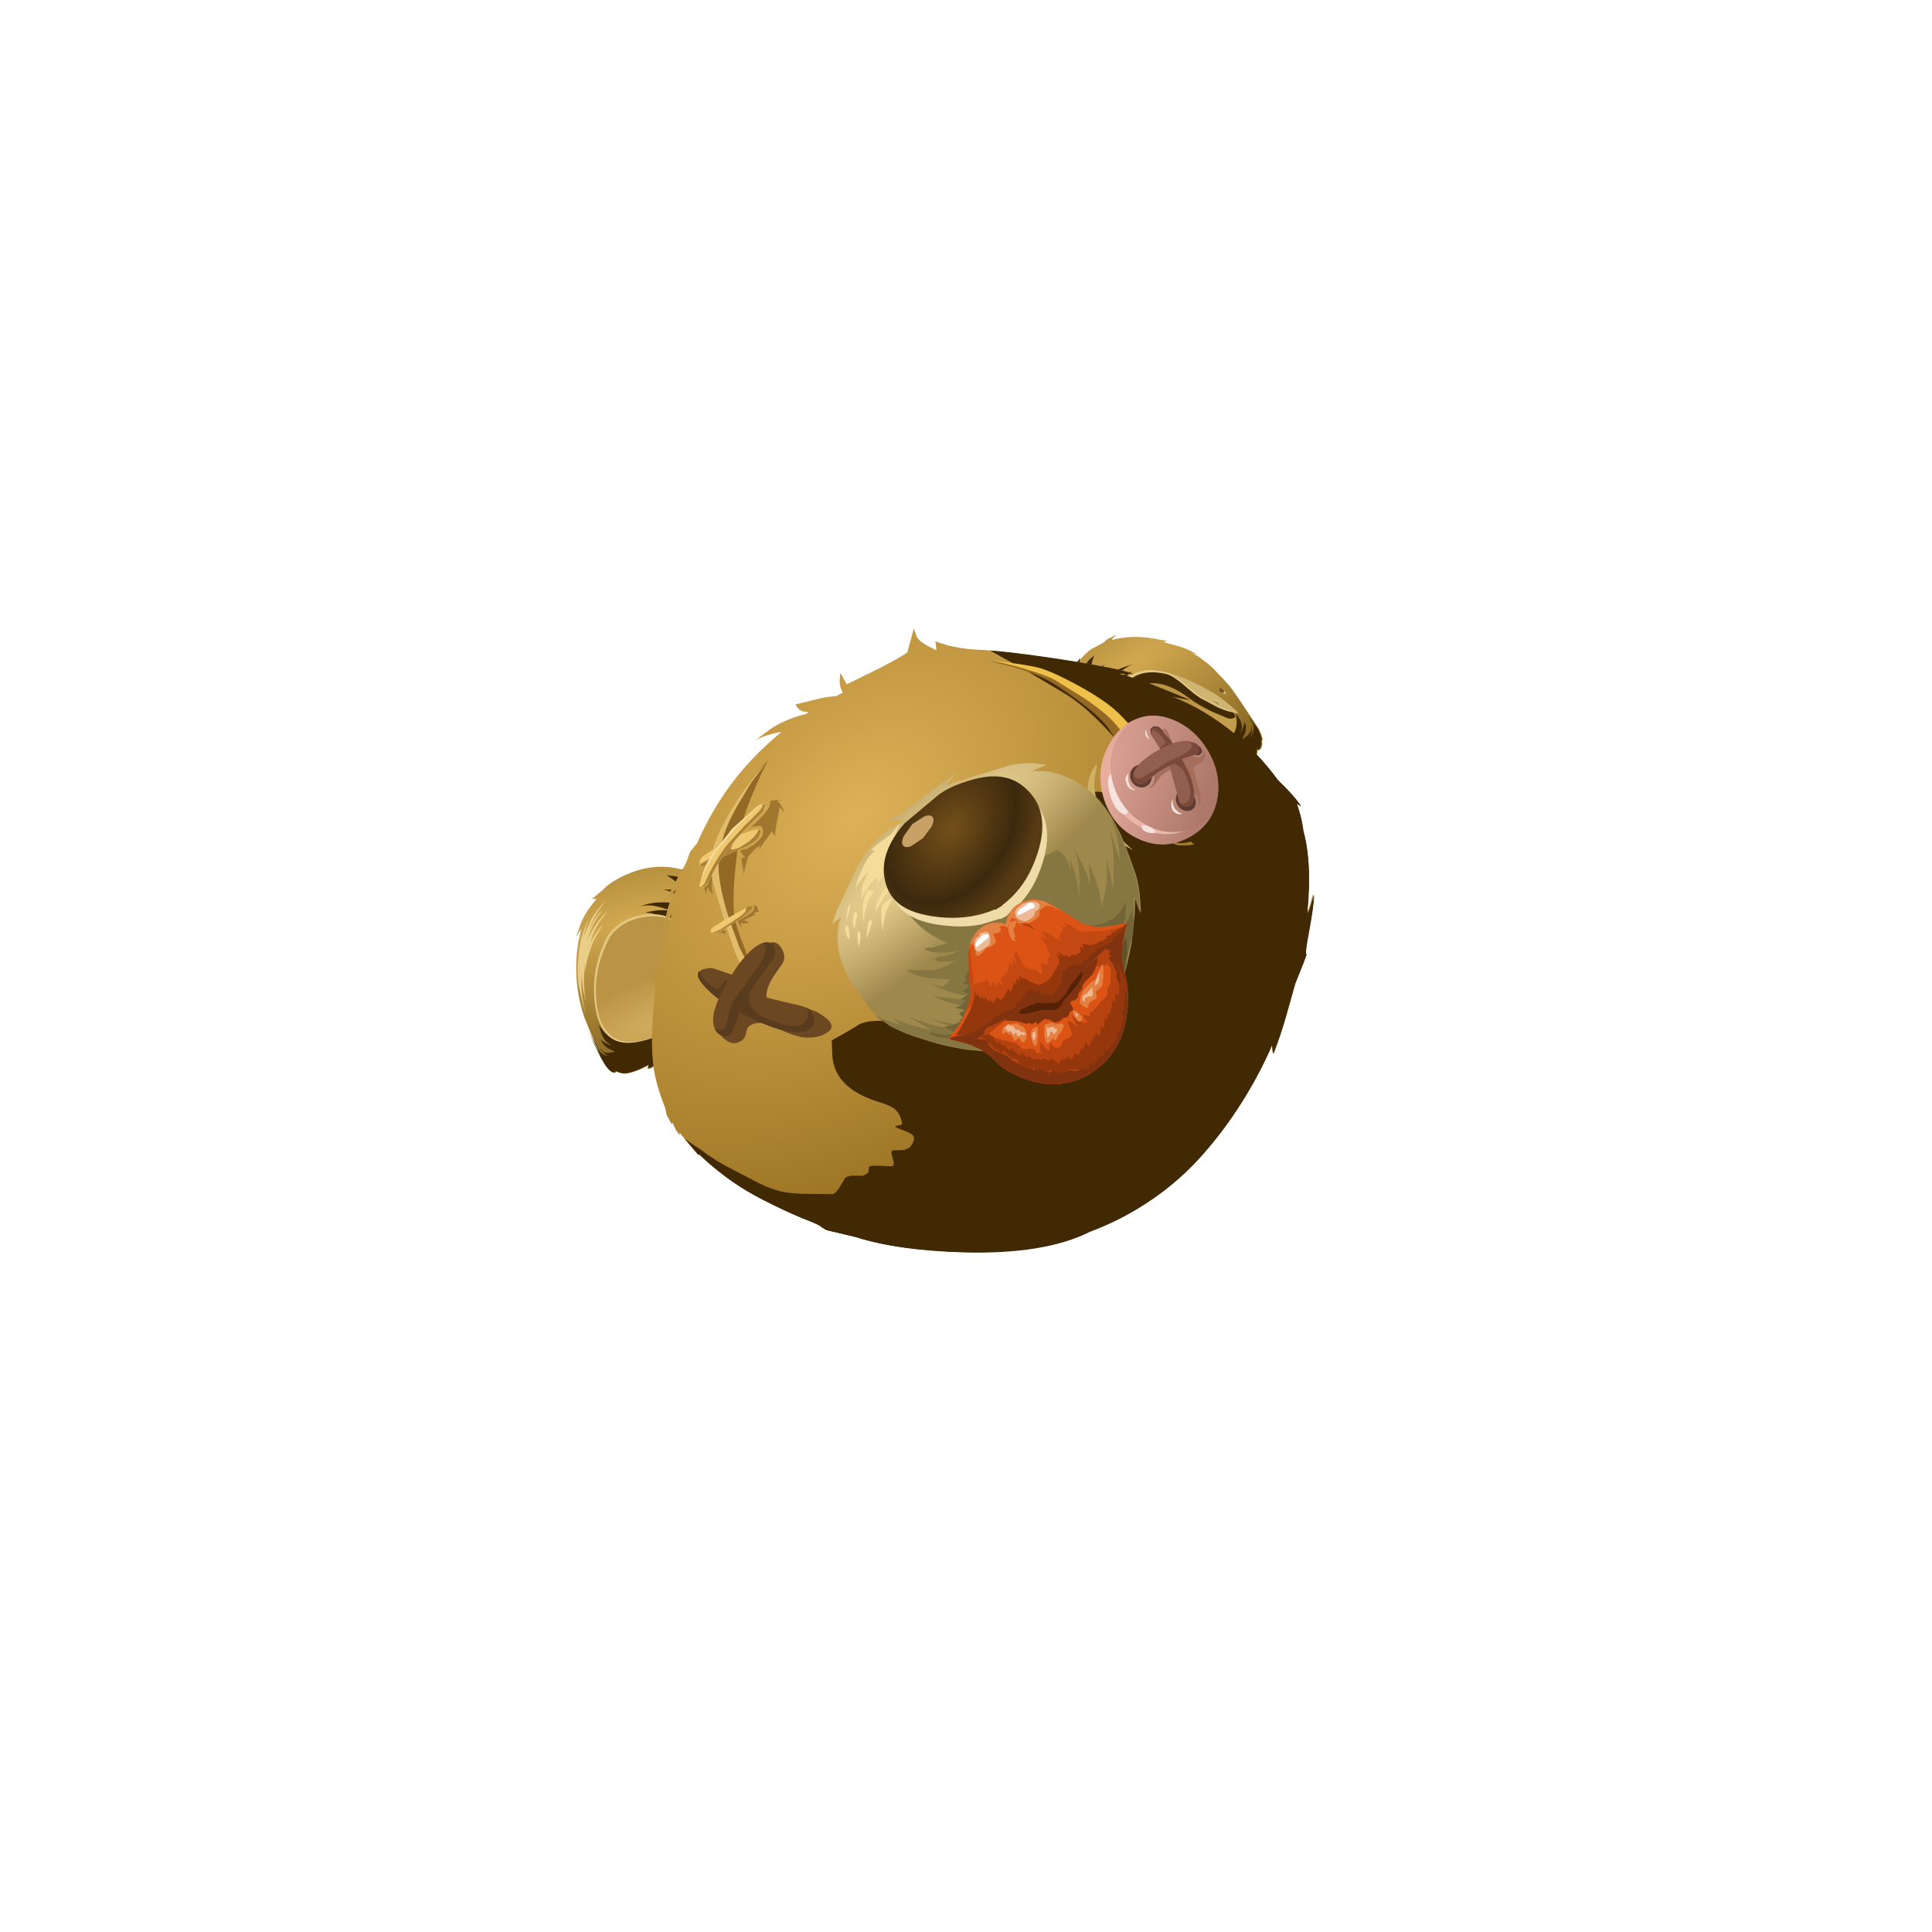 <?xml version="1.0" encoding="UTF-8" standalone="no"?>
<svg xmlns:xlink="http://www.w3.org/1999/xlink" height="300.0px" width="300.0px" xmlns="http://www.w3.org/2000/svg">
  <g transform="matrix(1.0, 0.0, 0.0, 1.0, 0.0, 0.0)">
    <use height="73.1" transform="matrix(0.342, -0.257, 0.257, 0.342, 158.213, 107.812)" width="73.85" xlink:href="#sprite0"/>
    <use height="76.35" transform="matrix(0.342, -0.257, 0.257, 0.342, 79.386, 147.739)" width="78.9" xlink:href="#sprite3"/>
    <use height="221.1" transform="matrix(0.342, -0.257, 0.257, 0.342, 79.881, 142.173)" width="252.0" xlink:href="#shape9"/>
    <use height="208.5" transform="matrix(0.395, -0.165, 0.165, 0.395, 86.35, 129.15)" width="252.8" xlink:href="#sprite6"/>
    <use height="45.15" transform="matrix(0.395, -0.165, 0.165, 0.395, 126.3, 188.15)" width="183.55" xlink:href="#sprite7"/>
    <use height="192.9" transform="matrix(0.395, -0.165, 0.165, 0.395, 89.67, 135.092)" width="251.05" xlink:href="#sprite8"/>
    <use height="88.2" transform="matrix(0.327, -0.14, 0.199, 0.521, 130.884, 139.457)" width="135.75" xlink:href="#sprite9"/>
    <use height="75.0" transform="matrix(0.327, -0.14, 0.199, 0.521, 133.25, 141.25)" width="124.45" xlink:href="#sprite10"/>
    <use height="59.95" transform="matrix(0.403, -0.176, 0.196, 0.349, 154.25, 102.6)" width="34.4" xlink:href="#sprite11"/>
    <use height="31.55" transform="matrix(0.685, -0.513, 0.577, 0.59, 153.621, 102.642)" width="8.45" xlink:href="#shape16"/>
    <use height="29.5" transform="matrix(0.685, -0.513, 0.556, 0.605, 99.49, 132.877)" width="28.9" xlink:href="#shape17"/>
    <use height="37.8" transform="matrix(0.396, -0.164, 0.169, 0.4, 107.6, 151.3)" width="39.1" xlink:href="#sprite12"/>
    <use height="40.25" transform="matrix(0.342, -0.257, 0.26, 0.348, 105.809, 152.92)" width="35.3" xlink:href="#shape19"/>
    <use height="45.65" transform="matrix(0.396, -0.164, 0.169, 0.4, 172.108, 114.62)" width="33.65" xlink:href="#sprite13"/>
    <use height="23.0" transform="matrix(0.685, -0.513, 0.521, 0.695, 166.602, 118.705)" width="21.2" xlink:href="#shape21"/>
    <use height="33.15" transform="matrix(0.396, -0.164, 0.169, 0.4, 166.4, 120.4)" width="10.1" xlink:href="#sprite14"/>
    <use height="2.35" transform="matrix(0.685, -0.513, 0.521, 0.695, 177.129, 128.403)" width="1.65" xlink:href="#shape23"/>
    <use height="0.0" transform="matrix(0.339, -0.152, 0.212, 0.435, 178.0, 157.0)" width="0.0" xlink:href="#sprite15"/>
    <use height="49.05" transform="matrix(0.553, -0.508, 0.577, 0.77, 123.233, 140.841)" width="64.2" xlink:href="#shape24"/>
    <use height="0.0" transform="matrix(0.339, -0.152, 0.212, 0.435, 172.1, 128.4)" width="0.0" xlink:href="#sprite16"/>
    <use height="66.85" transform="matrix(0.339, -0.152, 0.212, 0.435, 129.011, 143.472)" width="125.05" xlink:href="#sprite17"/>
    <use height="48.5" transform="matrix(0.553, -0.508, 0.577, 0.77, 127.059, 139.467)" width="51.0" xlink:href="#shape26"/>
    <use height="22.5" transform="matrix(0.553, -0.508, 0.577, 0.77, 134.093, 133.429)" width="36.0" xlink:href="#shape27"/>
    <use height="30.15" transform="matrix(0.54, -0.506, 0.574, 0.75, 141.647, 154.09)" width="45.95" xlink:href="#shape28"/>
  </g>
  <defs>
    <g id="sprite0" transform="matrix(1.0, 0.0, 0.0, 1.0, -28.0, 61.8)">
      <use height="68.05" transform="matrix(1.0, 0.0, 0.0, 1.0, 39.4, -59.15)" width="51.55" xlink:href="#shape0"/>
      <use height="60.0" transform="matrix(0.97, 0.245, -0.245, 0.97, 42.7, -61.8)" width="61.0" xlink:href="#sprite1"/>
      <use height="40.45" transform="matrix(1.0, 0.0, 0.0, 1.0, 52.25, -42.75)" width="34.2" xlink:href="#shape2"/>
      <use height="28.05" transform="matrix(0.97, 0.245, -0.245, 0.97, 54.088, -44.852)" width="39.85" xlink:href="#sprite2"/>
      <use height="34.7" transform="matrix(1.0, 0.0, 0.0, 1.0, 49.3, -43.2)" width="39.25" xlink:href="#shape4"/>
    </g>
    <g id="shape0" transform="matrix(1.0, 0.0, 0.0, 1.0, -39.4, 59.15)">
      <path d="M83.25 -42.95 Q86.1 -39.55 87.5 -36.5 L88.6 -34.1 87.15 -36.25 87.3 -36.0 88.85 -32.3 88.5 -33.05 89.5 -29.55 90.6 -24.3 89.95 -27.05 90.5 -23.05 Q91.05 -18.2 90.95 -16.15 L90.75 -10.85 90.8 -12.15 90.0 1.4 89.9 0.5 89.9 0.8 Q89.9 2.35 88.55 5.15 L88.7 4.15 87.85 5.55 Q86.4 7.25 85.15 6.6 L86.0 5.75 85.05 6.5 84.45 7.15 Q83.0 8.45 80.85 8.8 L79.0 8.75 79.3 8.55 80.15 8.05 74.5 7.35 71.5 6.45 70.65 6.1 71.3 7.65 Q70.1 7.4 67.2 5.8 65.25 5.1 52.2 -21.55 L39.5 -47.75 40.6 -49.45 Q42.15 -51.55 44.2 -53.4 50.75 -59.2 58.8 -59.15 L63.7 -58.35 65.55 -58.55 68.45 -57.95 69.25 -57.65 68.15 -57.65 Q67.0 -57.6 66.95 -57.25 73.75 -54.5 79.4 -48.45 82.3 -45.15 82.95 -45.0 L81.45 -45.35 83.25 -42.95" fill="url(#gradient0)" fill-rule="evenodd" stroke="none"/>
    </g>
    <radialGradient cx="0" cy="0" gradientTransform="matrix(0.062, 0.07, 0.205, 0.001, 68.6, -46.15)" gradientUnits="userSpaceOnUse" id="gradient0" r="819.2" spreadMethod="pad">
      <stop offset="0.0" stop-color="#d2a850"/>
      <stop offset="1.0" stop-color="#775917"/>
    </radialGradient>
    <g id="sprite1" transform="matrix(1.0, 0.0, 0.0, 1.0, 0.0, 0.0)">
      <use height="60.0" transform="matrix(1.0, 0.0, 0.0, 1.0, 0.0, 0.0)" width="61.0" xlink:href="#shape1"/>
    </g>
    <g id="shape1" transform="matrix(1.0, 0.0, 0.0, 1.0, 0.0, 0.0)">
      <path d="M40.7 44.3 L43.9 48.4 Q43.7 48.85 46.5 48.75 49.6 48.7 51.95 46.8 54.2 45.05 55.2 42.6 L55.75 40.5 56.1 42.7 Q56.3 45.1 55.6 46.15 L54.35 47.95 57.2 44.95 57.45 44.25 57.35 45.6 Q57.05 47.2 56.0 48.25 L54.05 50.1 56.3 49.5 Q58.4 48.75 58.65 47.7 L59.25 46.15 Q58.85 48.6 57.95 49.55 L57.0 50.5 Q57.8 50.2 58.8 49.0 60.25 47.35 59.75 45.7 L59.4 42.55 60.25 47.0 60.4 48.05 Q60.3 45.75 59.7 42.7 L59.6 42.15 61.0 49.4 60.7 48.5 60.75 48.8 Q61.15 50.3 60.5 53.35 L60.45 52.4 59.9 53.9 Q58.95 55.95 57.6 55.6 L58.2 54.6 57.45 55.5 57.0 56.3 Q55.3 58.9 52.1 59.2 L53.05 58.25 47.45 58.95 44.3 58.8 43.35 58.65 44.4 60.0 39.95 59.25 Q37.9 59.05 18.75 36.4 L0.0 14.05 0.1 13.7 0.15 13.65 1.2 10.9 1.25 10.85 Q2.2 8.8 3.75 6.6 L3.85 6.5 5.75 4.25 5.9 4.1 Q7.1 2.8 8.3 1.95 L11.35 0.0 Q9.5 3.0 9.35 4.2 L8.95 6.2 11.0 4.15 Q13.3 2.05 14.5 1.75 L16.45 1.2 Q14.65 2.85 13.65 4.9 L12.7 6.95 15.0 6.4 17.9 5.75 18.85 5.6 Q18.5 5.65 17.8 6.1 16.45 6.9 14.95 8.8 L12.5 12.05 Q20.6 8.7 25.3 9.3 L28.75 9.6 Q24.75 9.35 21.8 10.9 L17.8 13.15 19.7 12.45 23.85 11.75 26.8 11.7 Q26.0 11.8 24.95 12.35 22.9 13.35 21.85 15.35 21.35 18.05 32.55 33.45 L40.7 44.3" fill="#402903" fill-rule="evenodd" stroke="none"/>
    </g>
    <g id="shape2" transform="matrix(1.0, 0.0, 0.0, 1.0, -52.25, 42.75)">
      <path d="M77.85 -33.0 Q84.15 -22.35 85.75 -16.15 87.45 -9.8 84.95 -6.15 82.55 -2.65 76.6 -2.35 71.45 -2.0 64.9 -3.95 60.6 -4.45 55.95 -19.65 52.0 -32.8 52.25 -35.3 55.8 -44.05 65.05 -42.5 73.8 -41.1 77.85 -33.0" fill="url(#gradient1)" fill-rule="evenodd" stroke="none"/>
    </g>
    <radialGradient cx="0" cy="0" gradientTransform="matrix(0.046, -0.012, 0.04, 0.015, 48.05, -8.95)" gradientUnits="userSpaceOnUse" id="gradient1" r="819.2" spreadMethod="pad">
      <stop offset="0.0" stop-color="#d5b263"/>
      <stop offset="1.0" stop-color="#bb9344"/>
    </radialGradient>
    <g id="sprite2" transform="matrix(1.0, 0.0, 0.0, 1.0, 0.0, -0.05)">
      <use height="28.05" transform="matrix(1.0, 0.0, 0.0, 1.0, 0.0, 0.05)" width="39.85" xlink:href="#shape3"/>
    </g>
    <g id="shape3" transform="matrix(1.0, 0.0, 0.0, 1.0, 0.0, -0.05)">
      <path d="M23.35 4.25 L25.9 6.8 Q27.3 8.2 33.0 15.75 38.65 23.15 38.9 23.9 40.05 25.6 39.8 27.95 38.45 28.4 37.05 27.3 L32.85 23.0 Q29.15 18.85 27.15 15.45 21.2 5.1 13.5 4.15 9.55 3.7 5.25 6.4 3.15 7.75 1.8 9.25 L0.0 9.35 Q0.1 8.6 0.75 7.35 2.05 4.85 4.6 2.65 7.55 0.25 11.7 0.05 15.35 -0.15 18.65 1.3 21.3 2.45 23.35 4.25" fill="#402903" fill-rule="evenodd" stroke="none"/>
    </g>
    <g id="shape4" transform="matrix(1.0, 0.0, 0.0, 1.0, -49.3, 43.2)">
      <path d="M73.0 -38.45 L73.9 -37.9 Q75.5 -36.5 77.85 -33.0 80.35 -29.15 82.25 -25.3 L84.65 -20.0 Q85.7 -17.7 86.75 -13.15 87.8 -8.65 87.45 -8.9 87.05 -9.05 86.2 -10.1 85.0 -11.45 83.95 -13.3 82.55 -15.8 80.85 -19.5 78.85 -23.9 78.8 -25.3 78.75 -26.95 76.35 -33.75 76.0 -35.0 74.4 -36.85 L73.0 -38.45" fill="#cfb471" fill-rule="evenodd" stroke="none"/>
      <path d="M52.7 -37.65 Q56.8 -42.7 61.75 -43.15 64.55 -43.4 68.35 -41.95 70.75 -41.05 73.25 -38.65 75.35 -36.6 76.4 -34.85 77.45 -32.95 79.35 -24.8 80.75 -19.35 84.25 -13.3 86.4 -9.75 87.45 -8.9 L87.35 -8.5 85.3 -10.9 Q83.95 -12.6 82.85 -14.7 L80.0 -20.8 Q79.0 -23.0 77.8 -28.9 76.75 -33.7 75.15 -35.6 71.0 -40.45 66.65 -41.5 63.25 -42.35 59.4 -40.8 56.6 -39.8 53.7 -35.3 52.25 -33.05 51.25 -30.75 50.0 -30.45 49.5 -31.15 48.55 -32.55 52.7 -37.65" fill="#e2c781" fill-rule="evenodd" stroke="none"/>
      <path d="M83.85 -17.45 Q84.65 -16.45 84.5 -14.75 84.45 -14.3 84.1 -14.65 83.8 -15.0 83.45 -15.9 83.05 -16.9 83.2 -17.5 L83.85 -17.45" fill="#a28c52" fill-rule="evenodd" stroke="none"/>
      <path d="M84.5 -14.75 Q84.35 -14.2 83.9 -15.05 84.3 -15.45 83.85 -16.55 L83.25 -17.4 83.5 -17.75 83.85 -17.45 Q84.65 -16.45 84.5 -14.75" fill="#e2c781" fill-rule="evenodd" stroke="none"/>
      <path d="M88.15 -18.95 L88.55 -17.45 88.3 -16.8 Q88.25 -16.45 87.9 -16.8 87.45 -17.1 87.15 -18.15 86.8 -19.25 87.25 -19.65 87.7 -20.1 88.15 -18.95" fill="#6e532d" fill-rule="evenodd" stroke="none"/>
      <path d="M88.05 -17.8 Q88.35 -18.0 88.2 -18.9 L88.55 -17.45 88.3 -16.8 Q88.25 -16.45 87.9 -16.8 87.45 -17.1 87.15 -18.15 L87.1 -18.35 Q87.55 -17.4 88.05 -17.8" fill="#d0b265" fill-rule="evenodd" stroke="none"/>
    </g>
    <g id="sprite3" transform="matrix(1.0, 0.0, 0.0, 1.0, 111.3, 72.15)">
      <use height="62.8" transform="matrix(1.0, 0.0, 0.0, 1.0, -108.5, -70.3)" width="72.05" xlink:href="#shape5"/>
      <use height="62.15" transform="matrix(0.97, 0.245, -0.245, 0.97, -96.103, -72.126)" width="65.7" xlink:href="#sprite4"/>
      <use height="41.65" transform="matrix(1.0, 0.0, 0.0, 1.0, -101.7, -56.55)" width="45.95" xlink:href="#shape7"/>
      <use height="35.7" transform="matrix(0.97, 0.245, -0.245, 0.97, -94.775, -71.953)" width="23.0" xlink:href="#sprite5"/>
    </g>
    <g id="shape5" transform="matrix(1.0, 0.0, 0.0, 1.0, 108.5, 70.3)">
      <path d="M-86.1 -63.45 L-89.45 -62.15 -85.5 -64.8 Q-81.6 -67.4 -75.1 -68.75 L-76.55 -70.05 -75.65 -69.8 -71.55 -70.0 Q-67.55 -70.8 -61.35 -69.4 -53.3 -67.6 -47.75 -62.75 -40.35 -56.2 -37.55 -46.35 -36.2 -41.45 -36.5 -38.2 -51.65 -31.1 -64.4 -23.55 L-84.1 -12.05 Q-92.2 -7.3 -92.85 -7.5 L-96.1 -7.8 -97.0 -8.0 -95.7 -9.05 -99.4 -9.75 Q-104.1 -10.95 -105.5 -12.4 L-106.75 -14.3 -107.15 -15.4 -106.95 -14.3 Q-108.0 -13.95 -108.35 -15.85 -108.6 -17.55 -108.35 -19.6 L-108.05 -21.5 -108.35 -20.25 -107.15 -26.8 -104.5 -36.95 Q-102.15 -44.2 -97.95 -50.5 -94.25 -56.0 -89.75 -60.3 L-86.1 -63.45" fill="url(#gradient2)" fill-rule="evenodd" stroke="none"/>
    </g>
    <radialGradient cx="0" cy="0" gradientTransform="matrix(0.053, 0.09, 0.199, 0.048, -72.2, -56.4)" gradientUnits="userSpaceOnUse" id="gradient2" r="819.2" spreadMethod="pad">
      <stop offset="0.0" stop-color="#d2a850"/>
      <stop offset="1.0" stop-color="#775917"/>
    </radialGradient>
    <g id="sprite4" transform="matrix(1.0, 0.0, 0.0, 1.0, -0.1, 0.0)">
      <use height="62.15" transform="matrix(1.0, 0.0, 0.0, 1.0, 0.1, 0.0)" width="65.7" xlink:href="#shape6"/>
    </g>
    <g id="shape6" transform="matrix(1.0, 0.0, 0.0, 1.0, -0.1, 0.0)">
      <path d="M63.65 12.0 Q65.4 15.55 65.8 18.0 52.85 28.6 42.3 39.05 L26.0 55.0 Q19.3 61.6 18.65 61.55 L14.5 62.15 15.5 60.8 11.75 61.0 Q6.9 61.0 5.2 59.9 4.35 59.35 3.5 58.35 L2.85 57.45 3.35 58.4 Q2.4 59.05 1.6 57.3 0.9 55.7 0.65 53.6 L0.5 51.7 0.5 53.0 0.1 46.35 0.1 39.65 0.2 44.1 Q0.3 48.55 0.65 51.1 L0.55 49.8 0.6 43.7 0.8 47.85 Q0.7 49.95 2.0 51.45 L3.6 52.7 2.75 51.8 Q2.25 51.25 1.75 49.65 L1.35 48.2 2.0 49.85 Q2.3 50.9 4.15 51.45 L6.1 51.85 4.4 49.95 Q3.45 48.9 3.05 47.05 L2.9 45.45 3.15 46.2 Q3.35 46.9 5.9 49.5 L4.65 47.45 Q3.95 46.35 4.05 43.35 L4.3 40.55 4.95 43.2 Q5.95 46.15 8.0 48.0 10.15 50.05 13.05 50.15 15.5 50.25 15.5 49.8 14.85 50.15 18.65 45.4 L27.85 33.85 Q40.7 17.6 40.75 14.75 39.8 12.3 37.65 10.6 L35.75 9.45 38.95 10.15 Q42.15 10.95 45.45 13.1 L41.2 9.65 Q37.95 7.0 33.85 6.5 L37.55 6.95 Q40.85 7.35 46.45 10.15 51.15 12.55 51.45 13.0 L49.0 8.85 Q47.5 6.4 46.05 5.1 L44.9 4.35 45.95 4.75 51.7 7.3 50.8 4.8 Q49.9 2.35 48.0 0.0 L50.15 1.15 Q52.25 2.25 56.0 7.4 L55.8 5.15 Q55.6 3.6 53.8 0.05 60.1 4.9 63.65 12.0" fill="#402903" fill-rule="evenodd" stroke="none"/>
    </g>
    <g id="shape7" transform="matrix(1.0, 0.0, 0.0, 1.0, 101.7, 56.55)">
      <path d="M-69.35 -24.5 Q-82.9 -13.1 -86.4 -15.35 -93.5 -17.45 -96.85 -19.8 -101.45 -23.0 -101.65 -27.7 -102.25 -33.1 -97.1 -40.95 -91.4 -49.55 -82.55 -54.3 -78.9 -56.75 -73.8 -56.55 -68.95 -56.3 -64.5 -53.75 -59.9 -51.05 -57.6 -46.9 -55.05 -42.3 -56.0 -37.0 -59.35 -33.0 -69.35 -24.5" fill="#e2c781" fill-rule="evenodd" stroke="none"/>
      <path d="M-69.1 -24.15 Q-82.2 -13.05 -85.75 -15.25 -92.65 -17.3 -96.1 -19.7 -100.65 -22.95 -100.95 -27.65 -101.6 -33.1 -96.45 -40.7 -90.8 -49.0 -82.0 -53.55 -78.35 -55.85 -73.4 -55.6 -68.65 -55.25 -64.35 -52.65 -59.9 -50.05 -57.7 -45.9 -55.15 -41.4 -56.15 -36.3 -62.5 -29.75 -69.1 -24.15" fill="url(#gradient3)" fill-rule="evenodd" stroke="none"/>
    </g>
    <radialGradient cx="0" cy="0" gradientTransform="matrix(-0.021, -0.026, -0.091, -0.017, -67.85, -15.25)" gradientUnits="userSpaceOnUse" id="gradient3" r="819.2" spreadMethod="pad">
      <stop offset="0.0" stop-color="#d5b263"/>
      <stop offset="1.0" stop-color="#bb9344"/>
    </radialGradient>
    <g id="sprite5" transform="matrix(1.0, 0.0, 0.0, 1.0, 0.0, -0.1)">
      <use height="35.7" transform="matrix(1.0, 0.0, 0.0, 1.0, 0.0, 0.1)" width="23.0" xlink:href="#shape8"/>
    </g>
    <g id="shape8" transform="matrix(1.0, 0.0, 0.0, 1.0, 0.0, -0.1)">
      <path d="M14.3 4.1 L12.6 6.1 Q10.95 8.0 10.1 9.4 10.65 8.55 14.1 5.45 17.55 2.25 23.0 0.1 22.35 0.4 19.8 1.95 16.4 4.05 12.5 8.05 L14.9 6.05 Q17.5 3.85 20.35 2.85 L17.1 4.95 Q13.95 7.15 11.05 10.8 11.6 10.2 14.0 8.3 17.05 5.75 21.95 3.9 L17.85 6.35 Q15.25 8.1 13.15 10.3 L11.55 12.15 Q12.0 11.7 14.85 9.7 16.65 8.5 17.6 8.2 L18.15 8.15 Q13.5 11.1 10.4 14.75 7.0 18.55 5.5 21.7 6.35 19.55 7.15 17.9 L5.3 21.45 Q3.4 25.15 1.8 31.0 L2.45 27.5 Q2.9 25.35 3.85 22.65 L4.75 20.3 2.85 24.65 Q1.0 29.2 0.0 35.8 L0.3 33.25 Q0.5 31.7 1.05 28.9 L1.6 26.4 0.45 30.85 1.65 25.35 Q2.75 19.95 6.7 13.35 9.35 8.35 14.3 4.1" fill="#e8ce88" fill-rule="evenodd" stroke="none"/>
    </g>
    <g id="shape9" transform="matrix(1.0, 0.0, 0.0, 1.0, 127.35, 119.15)">
      <path d="M57.15 -103.3 Q60.55 -99.05 64.55 -95.7 69.25 -92.05 82.15 -79.3 93.7 -67.75 97.45 -63.3 102.25 -58.2 104.75 -54.65 L100.05 -58.35 102.35 -55.4 106.75 -49.15 112.15 -40.2 115.4 -34.85 110.75 -40.0 Q117.75 -28.75 121.0 -15.3 123.7 -4.0 123.55 7.65 L124.15 11.8 Q124.95 18.1 124.5 20.35 124.45 19.4 124.0 18.45 L122.95 21.35 Q121.9 24.25 119.9 27.9 L120.25 27.0 Q115.95 38.6 102.85 52.85 L102.9 52.85 Q104.15 52.9 109.25 48.6 L107.1 51.0 99.7 58.25 Q95.15 62.4 94.1 63.75 93.65 64.45 94.05 64.3 L91.5 66.05 84.3 70.4 74.6 77.85 66.65 83.55 62.75 86.05 64.4 83.1 Q54.1 88.95 42.75 93.25 31.55 97.55 20.7 99.8 8.5 102.45 -4.3 101.85 -17.0 101.35 -29.25 97.75 -47.35 94.5 -70.55 76.1 -89.15 61.3 -98.3 48.45 L-105.25 40.15 Q-105.9 37.55 -108.3 33.7 -111.3 28.95 -115.0 21.85 -119.2 13.65 -121.1 8.35 -123.0 3.15 -124.7 -3.9 L-125.85 -9.8 -126.15 -9.3 -126.5 -14.7 -126.75 -20.25 -127.35 -19.35 -127.2 -21.85 -126.75 -24.15 -126.5 -24.55 -127.2 -24.4 -126.65 -28.15 -125.55 -30.45 Q-123.25 -38.85 -120.35 -44.25 -115.25 -53.6 -103.85 -65.55 L-100.5 -69.65 -102.95 -69.4 -98.75 -72.0 Q-94.8 -74.35 -81.45 -85.3 L-86.7 -83.15 Q-86.65 -83.15 -82.45 -86.85 -79.7 -89.2 -76.65 -90.65 L-74.1 -91.65 -80.95 -90.1 Q-78.35 -91.35 -75.85 -92.7 L-66.05 -97.0 -62.5 -99.35 -58.65 -100.3 Q-47.3 -106.6 -36.4 -109.85 -23.85 -113.6 -9.95 -114.2 L-10.3 -114.45 Q-12.7 -115.7 -16.0 -116.8 L-18.9 -117.5 -12.35 -117.45 Q-9.1 -117.35 -4.8 -116.2 -1.5 -115.3 1.25 -114.05 L2.3 -114.0 1.25 -115.1 Q0.15 -116.1 0.1 -117.7 L0.25 -119.15 8.4 -115.65 Q11.35 -114.35 13.8 -112.7 L16.6 -112.25 Q16.65 -114.35 18.35 -116.5 20.05 -118.55 20.15 -118.3 L19.5 -113.8 31.35 -111.55 Q38.65 -110.2 44.0 -109.8 L51.15 -115.35 50.3 -112.7 Q49.75 -110.95 51.3 -107.4 L52.95 -104.1 54.6 -106.9 57.15 -103.3" fill="url(#gradient4)" fill-rule="evenodd" stroke="none"/>
    </g>
    <radialGradient cx="0" cy="0" gradientTransform="matrix(0.043, 0.186, 0.282, -0.043, -6.85, -73.75)" gradientUnits="userSpaceOnUse" id="gradient4" r="819.2" spreadMethod="pad">
      <stop offset="0.0" stop-color="#dfb258"/>
      <stop offset="1.0" stop-color="#886113"/>
    </radialGradient>
    <g id="sprite6" transform="matrix(1.0, 0.0, 0.0, 1.0, 0.0, 0.0)">
      <use height="208.5" transform="matrix(1.0, 0.0, 0.0, 1.0, 0.0, 0.0)" width="252.8" xlink:href="#shape10"/>
    </g>
    <g id="shape10" transform="matrix(1.0, 0.0, 0.0, 1.0, 0.0, 0.0)">
      <path d="M250.4 87.45 Q252.7 93.4 252.8 95.65 L251.85 93.95 251.55 97.0 Q251.25 100.1 250.2 104.15 L250.3 103.15 Q249.0 115.5 239.8 132.5 L239.85 132.5 Q241.0 132.25 244.9 126.9 242.95 131.0 238.05 138.5 234.65 143.65 234.0 145.2 233.7 146.0 234.1 145.75 L232.0 148.05 226.1 154.05 218.5 163.65 Q214.3 168.95 209.0 174.5 L209.9 171.25 Q201.4 179.45 191.45 186.4 181.6 193.3 171.65 198.1 160.45 203.65 147.9 206.25 135.45 208.85 122.7 208.35 104.3 209.65 77.35 197.5 55.7 187.7 43.65 177.45 L34.9 171.1 Q33.6 168.75 30.35 165.6 26.3 161.75 21.0 155.75 14.9 148.85 11.75 144.15 8.6 139.6 5.25 133.15 L2.65 127.75 2.5 128.3 0.85 123.15 0.0 120.35 Q1.45 123.15 3.9 126.5 7.1 132.2 12.25 138.2 L18.65 145.9 Q22.7 150.45 26.05 152.55 29.5 154.75 33.95 156.55 L42.0 160.0 Q42.6 160.25 44.9 158.85 L47.65 156.85 Q48.55 155.7 51.1 156.55 L54.55 158.05 56.45 157.9 Q57.4 157.4 57.6 156.35 57.8 155.2 61.35 156.95 65.55 158.95 65.85 158.95 66.8 158.9 67.05 156.1 67.25 153.45 68.25 153.75 L70.8 154.75 Q72.7 155.5 73.05 155.15 74.2 155.4 75.65 154.25 77.15 153.0 77.05 151.8 77.0 150.85 74.85 148.85 72.45 146.65 72.2 146.0 L72.75 146.0 74.25 146.35 Q74.95 146.5 75.1 145.75 75.8 142.5 74.55 140.15 73.55 138.3 70.6 135.9 59.7 126.95 60.3 117.8 60.45 115.05 61.8 111.85 L63.1 108.35 68.0 107.8 73.0 107.15 Q77.75 105.7 87.65 111.45 98.3 117.7 103.05 117.4 L113.3 116.7 106.5 119.1 112.1 119.55 Q120.0 119.55 131.1 117.45 142.1 115.25 149.3 112.3 152.9 110.8 154.25 109.85 L153.25 114.65 166.75 104.85 165.55 108.15 Q164.75 112.2 166.55 116.0 168.35 119.8 170.1 104.7 L171.55 88.85 182.5 90.7 Q193.4 92.25 194.55 90.05 195.05 89.2 198.55 85.7 201.1 83.15 200.7 81.75 203.6 90.0 206.4 91.5 208.5 92.6 210.4 93.15 L211.85 93.45 Q210.75 91.65 209.5 88.2 207.0 81.35 206.35 73.4 205.55 63.4 200.8 48.9 195.6 33.1 189.75 25.1 L180.3 12.35 170.55 0.0 Q177.9 3.7 190.8 11.5 201.15 17.8 206.15 21.2 212.0 24.95 215.3 27.8 L209.85 25.35 212.8 27.65 218.6 32.65 226.05 39.95 230.45 44.4 224.75 40.55 Q234.25 49.7 240.7 61.95 246.1 72.25 248.8 83.6 L250.4 87.45" fill="#402903" fill-rule="evenodd" stroke="none"/>
    </g>
    <g id="sprite7" transform="matrix(1.0, 0.0, 0.0, 1.0, 0.0, 0.0)">
      <use height="45.15" transform="matrix(1.0, 0.0, 0.0, 1.0, 0.0, 0.0)" width="183.55" xlink:href="#shape11"/>
    </g>
    <g id="shape11" transform="matrix(1.0, 0.0, 0.0, 1.0, 0.0, 0.0)">
      <path d="M133.75 14.8 Q144.5 10.2 150.65 5.8 L152.7 4.15 151.8 5.75 156.2 1.35 155.3 3.05 Q145.1 11.7 130.75 17.2 117.8 22.15 103.35 23.85 L96.75 24.35 90.1 24.55 93.4 24.35 Q114.2 23.2 133.75 14.8" fill="#402903" fill-rule="evenodd" stroke="none"/>
      <path d="M173.8 8.45 Q177.5 5.9 179.85 3.6 L183.55 0.0 173.45 10.75 Q157.05 25.7 138.3 34.75 127.1 40.3 114.55 42.9 102.1 45.5 89.35 45.0 70.95 46.3 44.0 34.15 22.35 24.35 10.3 14.1 2.0 7.95 1.55 7.75 L0.0 5.5 Q5.0 10.0 10.3 13.05 L19.9 18.15 12.5 12.15 8.75 8.3 11.75 10.85 Q15.4 13.8 18.75 15.5 L25.1 18.55 19.75 14.2 Q21.7 15.55 24.75 16.85 L29.9 18.95 Q21.2 13.55 18.55 11.25 L15.85 9.0 19.35 11.1 Q23.2 13.3 24.7 13.85 L27.0 14.8 21.05 9.6 28.75 12.8 Q37.1 18.25 43.1 21.3 51.15 25.4 58.85 27.3 63.65 28.45 69.9 28.8 L81.05 28.9 92.45 28.7 103.8 28.05 Q115.45 26.8 126.7 23.15 138.6 19.2 148.4 13.1 L141.2 21.1 137.75 24.7 141.0 23.4 Q145.3 21.25 150.4 17.25 158.5 10.85 161.8 7.6 L155.5 15.0 159.55 12.65 Q164.25 9.7 167.5 6.8 L173.9 0.75 170.8 5.3 Q167.1 10.35 164.05 12.95 L158.15 17.9 163.95 14.35 Q170.0 10.45 172.0 8.55 L172.2 8.35 175.1 5.6 170.6 10.55 173.8 8.45" fill="#402903" fill-rule="evenodd" stroke="none"/>
    </g>
    <g id="sprite8" transform="matrix(1.0, 0.0, 0.0, 1.0, -0.05, 0.0)">
      <use height="192.9" transform="matrix(1.0, 0.0, 0.0, 1.0, 0.05, 0.0)" width="251.05" xlink:href="#shape12"/>
    </g>
    <g id="shape12" transform="matrix(1.0, 0.0, 0.0, 1.0, -0.05, 0.0)">
      <path d="M204.35 134.95 Q209.35 129.25 210.75 126.7 211.65 125.1 210.75 124.7 L209.65 124.65 Q207.9 129.45 206.15 132.2 L204.35 134.95 M216.05 135.65 L215.75 134.7 Q211.95 139.95 209.7 141.45 L207.4 142.9 210.5 141.15 214.9 138.0 Q216.1 136.85 216.05 135.65 M221.65 121.95 Q222.7 119.8 221.95 118.7 L220.95 117.95 Q219.95 122.25 217.9 125.25 L215.8 128.2 Q219.95 125.4 221.65 121.95 M217.2 114.65 L213.75 123.6 212.35 127.3 213.8 125.95 Q215.4 124.15 216.4 121.8 217.35 119.45 217.9 116.45 L218.25 113.95 217.2 114.65 M225.45 123.1 L229.9 118.45 Q232.65 114.95 234.15 111.65 L230.95 115.05 Q225.8 120.75 225.2 121.65 L223.1 125.2 225.45 123.1 M226.55 103.3 L225.25 104.6 Q223.8 106.2 223.35 107.85 222.65 110.55 222.65 113.35 L226.55 103.3 M233.3 105.4 L233.9 99.65 234.0 96.8 230.85 102.85 Q229.7 104.3 229.05 107.3 L228.15 112.2 227.25 116.1 Q232.85 109.2 233.3 105.4 M239.15 97.25 L239.25 93.3 238.7 90.35 236.45 95.45 236.85 97.6 Q237.15 100.05 236.75 102.1 L235.85 106.35 237.5 103.3 Q239.1 99.75 239.15 97.25 M232.5 78.65 L231.3 76.6 231.15 79.55 Q230.85 82.95 230.35 85.15 229.55 88.65 229.55 90.6 232.4 86.8 233.1 83.3 233.55 81.1 232.5 78.65 M236.25 83.65 L235.2 82.4 235.25 83.55 Q235.05 85.3 233.95 88.0 232.05 92.35 231.85 95.35 L233.65 93.5 Q235.65 91.0 236.35 88.15 237.1 85.35 236.25 83.65 M239.6 77.4 L238.25 75.85 237.9 75.3 237.95 77.8 Q238.05 80.4 238.5 80.85 L239.2 81.5 239.9 79.95 Q240.45 78.2 239.6 77.4 M235.6 73.8 Q235.7 71.8 234.55 68.4 L233.35 65.35 233.2 66.45 233.0 69.15 Q233.0 71.35 234.0 74.7 L235.15 78.25 235.6 73.8 M238.85 64.8 L239.85 65.3 Q238.5 61.7 237.5 61.05 L237.8 62.7 Q238.25 64.45 238.85 64.8 M229.25 66.7 L228.75 68.65 Q228.15 71.0 228.05 72.7 227.85 75.45 228.5 78.25 229.7 73.65 229.7 70.5 L229.5 67.4 229.25 66.7 M227.0 60.85 Q227.05 57.9 225.55 55.9 L225.55 57.2 Q225.6 58.7 226.15 59.55 L227.0 60.85 M233.1 61.6 Q233.85 60.0 233.1 58.0 L231.95 55.45 231.4 54.4 231.45 56.8 Q231.55 59.4 231.8 60.1 232.2 61.25 233.1 61.6 M243.5 79.25 L243.2 81.15 242.9 84.05 242.95 85.3 Q244.5 83.15 244.45 81.8 244.4 80.95 243.95 80.0 L243.5 79.25 M247.1 68.0 L248.7 71.85 Q251.0 77.8 251.1 80.05 L250.15 78.35 249.85 81.4 Q249.55 84.5 248.5 88.55 L248.6 87.55 Q247.3 99.9 238.1 116.9 L238.15 116.9 Q239.3 116.65 243.2 111.3 241.25 115.4 236.35 122.9 232.95 128.05 232.3 129.6 232.0 130.4 232.4 130.15 L230.3 132.45 224.4 138.45 216.8 148.05 Q212.6 153.35 207.3 158.9 L208.2 155.65 Q199.7 163.85 189.75 170.8 179.9 177.7 169.95 182.5 158.75 188.05 146.2 190.65 133.75 193.25 121.0 192.75 102.6 194.05 75.65 181.9 54.0 172.1 41.95 161.85 L33.2 155.5 Q31.9 153.15 28.65 150.0 24.6 146.15 19.3 140.15 13.2 133.25 10.05 128.55 6.3 123.2 2.55 115.55 L2.6 115.6 Q0.8 111.85 0.25 109.15 L0.05 107.25 0.9 109.7 Q1.75 112.15 4.1 116.95 L3.65 113.9 5.95 117.45 Q9.15 122.2 13.9 127.9 19.85 134.85 25.05 139.4 29.75 143.5 38.9 150.0 44.9 153.7 47.85 150.7 55.15 155.3 65.35 159.3 72.5 162.1 83.9 165.6 103.95 171.8 129.95 166.9 145.35 163.9 153.75 161.3 157.7 160.1 162.45 157.95 L170.8 154.0 Q171.25 154.65 172.15 154.85 173.1 155.05 173.9 154.55 188.6 145.3 201.5 129.85 202.05 130.05 202.5 129.85 203.1 129.6 203.9 128.4 L206.9 122.35 Q208.7 118.65 209.7 117.1 L210.35 116.25 210.3 119.5 218.3 108.25 Q220.15 105.75 221.4 102.45 L222.25 99.65 226.35 98.55 225.0 95.15 Q224.15 92.95 224.95 87.4 L225.9 82.3 223.7 86.55 Q224.6 80.65 224.6 72.75 224.65 67.85 222.85 64.7 L221.05 62.45 223.35 61.85 221.1 57.6 219.35 54.0 219.3 53.65 222.5 52.8 221.65 49.2 219.5 42.95 218.05 39.3 213.75 34.8 216.65 36.65 Q219.55 38.45 222.6 41.85 L222.15 40.8 220.25 37.4 218.6 34.75 223.75 39.2 222.4 36.85 220.45 34.45 215.25 28.2 218.5 30.2 Q221.95 32.45 223.1 33.9 L225.0 36.2 223.1 31.75 Q220.55 26.6 217.1 23.1 L211.35 17.35 215.15 19.8 Q219.1 22.45 220.55 23.8 L222.85 25.9 216.7 19.75 Q209.45 12.7 204.85 9.15 L197.45 3.6 200.4 4.75 195.7 0.0 204.45 5.6 Q210.3 9.35 213.6 12.2 L208.15 9.75 211.1 12.05 Q214.55 14.8 216.9 17.05 L224.35 24.35 228.75 28.8 223.05 24.95 Q232.55 34.1 239.0 46.35 244.4 56.65 247.1 68.0" fill="#402903" fill-rule="evenodd" stroke="none"/>
    </g>
    <g id="sprite9" transform="matrix(1.0, 0.0, 0.0, 1.0, 0.05, 0.0)">
      <use height="88.2" transform="matrix(1.0, 0.0, 0.0, 1.0, -0.05, 0.0)" width="135.75" xlink:href="#shape13"/>
    </g>
    <g id="shape13" transform="matrix(1.0, 0.0, 0.0, 1.0, 0.05, 0.0)">
      <path d="M134.15 17.5 L135.5 23.5 Q136.1 27.45 135.0 29.4 134.15 29.15 133.85 28.95 L134.15 31.85 Q134.3 33.65 134.0 34.75 L132.7 33.6 132.15 36.8 131.5 39.95 130.95 39.05 130.35 38.2 Q129.35 39.8 128.2 42.75 L126.3 47.4 125.65 44.65 123.85 48.8 Q122.7 51.4 121.5 52.75 L121.3 51.4 121.25 50.05 Q119.6 51.3 116.9 54.5 L112.55 59.0 112.45 57.5 Q110.15 57.8 107.1 61.45 L102.15 66.85 101.85 65.15 100.3 66.55 Q100.25 70.1 95.6 75.1 91.8 79.2 89.05 80.6 L89.0 79.9 88.95 79.2 Q87.05 80.65 84.85 83.1 L81.1 87.5 80.7 84.7 Q79.75 84.95 78.35 86.05 L76.05 87.6 Q75.95 85.9 75.0 86.35 74.0 86.8 73.9 88.2 L72.25 85.45 Q71.3 83.65 70.05 83.2 L69.7 84.9 Q66.95 83.85 65.5 82.85 L64.1 81.85 Q63.4 81.55 62.55 82.15 62.6 81.15 62.15 80.05 L55.4 76.1 Q51.3 73.6 48.45 73.0 L48.55 74.3 Q46.0 73.6 42.85 71.0 L37.7 66.65 37.65 67.4 Q37.6 68.05 37.7 68.35 34.9 68.2 31.5 65.2 L26.15 60.3 Q27.25 61.5 27.7 63.1 25.35 63.15 22.05 60.0 18.55 56.2 17.1 54.95 L14.35 53.15 11.5 51.4 Q9.3 49.7 7.3 47.0 L3.8 41.9 Q1.45 38.4 0.4 33.1 -0.8 27.05 1.25 23.95 L65.25 6.65 84.6 3.95 103.65 1.3 114.65 0.0 Q121.0 -0.15 124.75 2.8 L129.4 6.45 Q132.15 8.85 132.75 10.6 133.95 14.05 134.15 17.5" fill="#402903" fill-rule="evenodd" stroke="none"/>
    </g>
    <g id="sprite10" transform="matrix(1.0, 0.0, 0.0, 1.0, 0.0, 0.0)">
      <use height="75.0" transform="matrix(1.0, 0.0, 0.0, 1.0, 0.0, 0.0)" width="124.45" xlink:href="#shape14"/>
    </g>
    <g id="shape14" transform="matrix(1.0, 0.0, 0.0, 1.0, 0.0, 0.0)">
      <path d="M122.95 3.4 Q123.6 4.6 123.8 6.8 L124.0 10.35 124.45 16.5 Q124.4 20.15 123.25 22.5 L122.55 22.5 Q122.2 23.25 121.9 24.9 L121.2 27.25 121.0 26.75 Q120.55 27.7 120.25 29.55 L119.65 32.45 Q118.3 36.1 113.75 39.9 L110.05 43.05 Q107.65 44.9 105.95 45.45 L103.45 46.0 Q102.1 46.25 100.95 46.75 L100.4 48.95 Q99.6 52.4 97.25 55.6 L92.25 61.35 92.75 59.65 88.55 63.85 Q85.55 66.5 83.85 66.8 L83.7 65.6 77.5 71.7 77.45 70.9 77.3 70.1 75.4 72.1 73.35 73.9 72.95 70.9 Q72.1 71.15 71.1 72.35 L69.35 74.25 Q68.25 72.5 67.25 72.1 67.05 72.75 67.05 75.0 L64.55 73.0 Q63.05 71.55 62.0 71.1 L62.0 72.9 Q60.3 72.7 57.9 70.9 55.1 68.85 53.95 68.45 L53.95 69.2 Q53.35 69.0 52.65 68.25 L51.45 66.95 49.1 65.25 46.8 63.5 47.2 64.4 Q43.25 61.4 40.9 58.8 38.1 55.75 36.3 52.05 L32.15 50.1 Q29.8 48.9 28.55 47.55 L29.05 48.45 29.35 49.3 Q26.2 48.6 21.65 45.15 16.85 41.5 14.25 40.7 L14.05 42.05 Q12.75 40.95 10.7 38.2 8.75 35.55 7.35 34.4 4.05 31.7 2.65 30.05 0.25 27.25 0.0 24.45 L84.75 1.05 98.55 0.15 Q106.4 -0.2 112.3 0.2 L118.2 0.6 Q121.75 1.25 122.95 3.4" fill="#402903" fill-rule="evenodd" stroke="none"/>
    </g>
    <g id="sprite11" transform="matrix(1.0, 0.0, 0.0, 1.0, 0.0, 0.0)">
      <use height="59.95" transform="matrix(1.0, 0.0, 0.0, 1.0, 0.0, 0.0)" width="34.4" xlink:href="#shape15"/>
    </g>
    <g id="shape15" transform="matrix(1.0, 0.0, 0.0, 1.0, 0.0, 0.0)">
      <path d="M0.0 0.0 Q9.15 6.2 12.75 9.5 16.1 12.7 21.55 21.45 27.65 31.35 29.55 38.05 31.2 43.8 31.8 49.6 32.25 54.1 32.55 54.5 33.3 55.4 33.95 57.2 34.6 59.05 34.3 59.5 L27.6 59.85 25.8 57.95 Q25.6 48.6 25.85 44.6 26.05 41.85 22.85 33.25 19.8 25.1 17.4 21.1 9.9 9.0 6.25 5.95 3.15 3.35 0.0 0.0" fill="#eec04a" fill-rule="evenodd" stroke="none"/>
    </g>
    <g id="shape16" transform="matrix(1.0, 0.0, 0.0, 1.0, -7.7, 31.05)">
      <path d="M7.7 -31.05 Q9.35 -29.3 11.3 -25.85 13.3 -22.5 13.85 -20.7 L15.35 -14.65 Q16.3 -10.05 16.15 -7.2 16.0 -4.35 15.15 -1.6 L14.35 0.5 13.05 0.4 14.65 -7.0 Q15.3 -10.9 13.35 -19.75 12.65 -23.0 10.1 -27.35 L7.7 -31.05" fill="#936925" fill-rule="evenodd" stroke="none"/>
    </g>
    <g id="shape17" transform="matrix(1.0, 0.0, 0.0, 1.0, 28.85, 29.4)">
      <path d="M-4.2 -21.0 Q-4.85 -20.3 -6.5 -18.95 L-8.05 -17.5 -8.3 -17.0 -8.3 -18.15 -12.15 -16.9 -11.6 -17.45 -13.0 -17.35 -14.55 -17.0 -16.6 -15.5 -17.35 -14.7 -16.3 -16.5 -15.8 -17.3 -15.6 -17.6 -15.1 -17.25 -15.0 -18.15 -14.95 -18.55 -14.9 -18.85 -14.25 -18.65 -13.95 -18.4 -12.35 -18.2 Q-9.75 -18.25 -9.3 -19.35 -9.0 -20.0 -9.05 -20.2 -9.1 -20.45 -9.6 -20.7 L-10.55 -21.2 -9.65 -21.25 -7.4 -21.6 Q-5.25 -22.1 -4.95 -22.75 L-4.9 -22.9 -4.55 -22.9 -3.8 -22.45 -3.05 -21.8 -3.8 -22.15 -3.7 -21.65 -3.9 -20.5 -4.2 -19.65 -4.2 -21.0" fill="#a1772f" fill-rule="evenodd" stroke="none"/>
      <path d="M-22.7 -18.1 L-22.2 -18.3 Q-21.75 -18.45 -21.85 -18.15 L-22.45 -17.45 -23.25 -16.45 -23.95 -15.25 -23.9 -16.45 -23.7 -16.95 -24.0 -16.8 -24.55 -16.4 -24.8 -16.05 -24.75 -16.3 -24.5 -16.7 -24.4 -17.05 -24.35 -17.25 -24.15 -17.3 -24.0 -17.3 -23.7 -17.3 -23.1 -17.5 -22.7 -18.1" fill="#a1772f" fill-rule="evenodd" stroke="none"/>
      <path d="M-21.95 -7.65 L-22.7 -7.85 -22.95 -7.95 -22.85 -7.7 -22.55 -6.9 -22.95 -7.05 -23.5 -7.45 -23.75 -7.75 -24.25 -6.8 -23.9 -8.45 -23.5 -8.4 -22.45 -8.25 -20.95 -8.15 Q-20.35 -8.15 -20.0 -8.6 L-19.7 -9.0 -19.6 -8.85 Q-19.5 -8.7 -19.55 -8.45 -19.5 -8.15 -19.85 -7.85 L-19.85 -7.45 -20.1 -7.55 -20.55 -7.75 -20.8 -7.8 -20.65 -7.4 -21.95 -7.65" fill="#a1772f" fill-rule="evenodd" stroke="none"/>
      <path d="M-26.65 -8.55 L-27.2 -7.7 Q-27.15 -8.05 -27.4 -8.4 L-28.05 -9.0 -27.7 -8.8 -26.65 -8.55" fill="#a1772f" fill-rule="evenodd" stroke="none"/>
      <path d="M-10.15 -26.45 Q-3.85 -28.85 0.05 -29.4 -0.95 -29.05 -5.0 -26.75 -10.85 -23.5 -13.95 -20.4 -22.2 -12.55 -24.2 -8.7 -25.45 -6.3 -27.55 0.05 L-28.7 -2.25 -28.0 -4.4 -25.75 -9.8 -23.2 -15.55 Q-21.8 -18.75 -19.35 -21.25 -17.25 -23.65 -10.15 -26.45" fill="#936925" fill-rule="evenodd" stroke="none"/>
      <path d="M-19.35 -21.25 Q-17.35 -23.5 -11.0 -26.1 -5.1 -28.5 -0.8 -29.15 L-4.95 -27.95 -9.45 -26.1 Q-13.2 -24.5 -15.65 -22.7 -19.1 -20.25 -21.2 -16.8 -23.2 -13.55 -24.95 -9.3 L-26.9 -4.25 -27.45 -2.15 -27.75 -0.55 -28.45 0.1 -28.7 -2.25 -28.0 -4.4 -25.75 -9.8 -23.2 -15.55 Q-21.8 -18.75 -19.35 -21.25" fill="#e2bc6b" fill-rule="evenodd" stroke="none"/>
      <path d="M-20.55 -22.25 L-16.3 -22.0 Q-13.5 -21.6 -11.5 -20.85 -9.8 -20.25 -9.65 -19.8 -9.6 -19.55 -10.2 -19.05 -10.7 -18.7 -11.85 -18.6 L-13.25 -18.7 -17.45 -19.75 -21.7 -20.65 Q-22.35 -20.9 -21.9 -21.5 -21.45 -22.15 -20.55 -22.25" fill="#f0c871" fill-rule="evenodd" stroke="none"/>
      <path d="M-17.45 -19.75 L-21.7 -20.65 Q-22.2 -20.85 -21.9 -21.35 L-19.6 -21.05 -17.4 -20.95 -15.75 -21.25 -13.5 -21.4 -13.25 -21.35 -15.0 -20.75 Q-16.15 -20.15 -15.9 -20.0 -15.5 -19.65 -14.6 -19.4 L-12.4 -19.25 Q-10.4 -19.4 -9.8 -20.0 -9.55 -19.75 -9.75 -19.45 L-10.2 -19.05 Q-10.7 -18.7 -11.85 -18.6 L-13.25 -18.7 -17.45 -19.75" fill="#ab8237" fill-rule="evenodd" stroke="none"/>
      <path d="M-7.15 -23.65 Q-5.9 -23.55 -5.8 -23.05 -5.7 -22.55 -6.9 -22.2 L-10.55 -21.7 -15.05 -20.9 Q-17.05 -20.35 -19.95 -19.2 L-23.1 -17.7 -24.25 -17.6 Q-24.95 -17.8 -24.55 -18.25 L-22.5 -19.8 Q-20.75 -20.9 -19.0 -21.55 L-13.2 -23.1 -7.15 -23.65" fill="#f5de9e" fill-rule="evenodd" stroke="none"/>
      <path d="M-7.15 -23.5 Q-5.95 -23.45 -5.8 -23.0 -5.7 -22.55 -6.9 -22.2 L-10.55 -21.7 -15.05 -20.9 Q-17.05 -20.35 -19.95 -19.2 L-23.1 -17.7 -24.25 -17.6 Q-24.95 -17.8 -24.55 -18.25 L-22.0 -19.85 Q-19.7 -21.0 -17.8 -21.55 L-12.35 -22.85 -7.15 -23.5" fill="#f0c871" fill-rule="evenodd" stroke="none"/>
      <path d="M-6.4 -23.0 Q-6.15 -23.1 -6.35 -23.4 -5.7 -23.2 -5.85 -22.85 L-6.9 -22.2 -10.55 -21.7 -15.05 -20.9 Q-17.05 -20.35 -19.95 -19.2 L-23.1 -17.7 -24.0 -17.55 Q-24.5 -17.6 -24.65 -17.9 -24.15 -17.6 -23.15 -18.2 -19.95 -20.0 -16.15 -21.15 L-11.4 -22.1 -7.55 -22.65 -6.4 -23.0" fill="#ab8237" fill-rule="evenodd" stroke="none"/>
      <path d="M-21.15 -9.5 Q-20.45 -9.45 -20.2 -9.2 -19.95 -8.85 -20.65 -8.55 L-23.35 -8.45 -27.2 -8.85 Q-28.75 -9.15 -28.85 -9.7 -28.85 -10.25 -28.0 -10.3 L-25.1 -10.05 -21.15 -9.5" fill="#f0c871" fill-rule="evenodd" stroke="none"/>
      <path d="M-26.2 -9.05 L-22.75 -8.85 Q-21.45 -8.85 -21.15 -9.5 -20.45 -9.45 -20.2 -9.2 -19.95 -8.85 -20.65 -8.55 L-23.35 -8.45 -27.2 -8.85 Q-28.55 -9.1 -28.75 -9.65 -28.25 -9.15 -26.2 -9.05" fill="#ab8237" fill-rule="evenodd" stroke="none"/>
    </g>
    <g id="sprite12" transform="matrix(1.0, 0.0, 0.0, 1.0, 0.0, 0.0)">
      <use height="37.8" transform="matrix(1.0, 0.0, 0.0, 1.0, 0.0, 0.0)" width="39.1" xlink:href="#shape18"/>
    </g>
    <g id="shape18" transform="matrix(1.0, 0.0, 0.0, 1.0, 0.0, 0.0)">
      <path d="M22.3 20.0 L27.9 23.85 33.65 27.4 Q36.35 28.9 38.5 33.15 40.35 36.8 36.6 37.6 33.05 38.35 28.6 36.25 25.1 34.65 19.4 28.0 17.7 26.0 15.2 25.1 12.55 24.15 10.85 25.1 10.15 25.5 8.95 27.35 7.55 28.9 5.05 28.65 2.6 28.35 1.1 25.1 L0.0 21.95 Q0.05 20.85 3.7 17.45 L11.1 10.8 Q8.85 9.1 6.9 6.7 4.65 3.9 4.05 1.65 3.75 0.5 4.95 0.1 6.4 -0.45 8.8 1.8 L15.15 7.3 Q18.45 4.65 22.1 2.7 26.55 0.3 29.45 0.1 32.75 -0.15 33.25 3.55 33.7 7.15 31.3 8.7 L26.15 12.0 Q23.05 14.25 21.8 16.5 20.55 18.7 22.3 20.0" fill="#6c4822" fill-rule="evenodd" stroke="none"/>
    </g>
    <g id="shape19" transform="matrix(1.0, 0.0, 0.0, 1.0, 72.5, 60.35)">
      <path d="M-61.95 -59.75 Q-61.5 -59.55 -59.15 -53.55 -56.15 -46.25 -52.7 -41.35 -50.1 -37.7 -44.25 -31.0 -40.4 -26.6 -40.5 -25.4 -40.65 -22.6 -42.25 -21.05 -44.55 -18.9 -48.6 -21.55 -52.7 -24.35 -57.1 -31.65 -60.35 -37.0 -63.0 -43.2 -65.7 -50.2 -66.15 -55.25 -66.8 -62.1 -61.95 -59.75" fill="#6c4822" fill-rule="evenodd" stroke="none"/>
      <path d="M-64.25 -60.35 Q-64.9 -59.15 -64.55 -56.65 L-63.8 -53.05 Q-63.2 -50.9 -62.25 -51.15 L-58.55 -52.2 Q-56.5 -47.2 -54.1 -43.45 -56.3 -42.0 -56.9 -39.55 -57.5 -36.65 -55.5 -33.15 -49.6 -22.95 -45.4 -23.15 -43.55 -23.15 -42.4 -24.3 -41.3 -25.3 -41.05 -26.9 -40.5 -25.85 -40.5 -25.4 -40.65 -22.6 -42.25 -21.05 -44.55 -18.9 -48.6 -21.55 -52.7 -24.35 -57.1 -31.65 -60.35 -37.0 -63.0 -43.2 -65.25 -48.75 -65.95 -53.75 -66.9 -60.1 -64.25 -60.35" fill="#593b1d" fill-rule="evenodd" stroke="none"/>
      <path d="M-48.95 -45.45 Q-56.5 -43.05 -62.85 -39.25 -66.7 -36.6 -67.85 -35.95 -69.65 -34.9 -71.1 -36.35 -72.55 -37.9 -72.45 -39.85 -72.3 -42.35 -69.7 -44.85 -66.1 -48.35 -56.65 -52.05 -45.8 -56.35 -40.0 -54.95 -37.0 -53.9 -37.25 -51.45 -37.5 -49.1 -40.35 -47.95 L-48.95 -45.45" fill="#6c4822" fill-rule="evenodd" stroke="none"/>
      <path d="M-40.35 -47.95 L-48.95 -45.45 Q-56.5 -43.05 -62.85 -39.25 -66.7 -36.6 -67.85 -35.95 -69.65 -34.9 -71.1 -36.35 -73.0 -38.1 -72.3 -40.8 -71.45 -38.9 -69.85 -38.65 -69.0 -38.5 -66.45 -40.7 -63.25 -43.4 -61.25 -44.4 -59.35 -45.2 -52.25 -47.2 -45.15 -49.25 -43.3 -50.15 -41.2 -51.2 -40.25 -52.4 -39.25 -53.65 -39.95 -54.85 -36.95 -53.8 -37.25 -51.4 -37.55 -49.1 -40.35 -47.95" fill="#593b1d" fill-rule="evenodd" stroke="none"/>
    </g>
    <g id="sprite13" transform="matrix(1.0, 0.0, 0.0, 1.0, 0.0, -0.05)">
      <use height="45.65" transform="matrix(1.0, 0.0, 0.0, 1.0, 0.0, 0.05)" width="33.65" xlink:href="#shape20"/>
    </g>
    <g id="shape20" transform="matrix(1.0, 0.0, 0.0, 1.0, 0.0, -0.05)">
      <path d="M20.55 3.05 Q24.3 5.15 26.9 8.85 28.2 10.7 28.8 12.15 L26.95 10.7 27.9 11.6 Q29.25 13.4 31.15 17.9 33.1 22.55 33.05 25.45 L32.85 27.0 33.5 25.85 Q34.05 29.85 32.75 33.75 31.65 36.95 29.95 38.9 27.9 41.3 23.65 43.7 19.5 46.0 14.25 45.65 9.75 45.35 7.75 43.7 1.6 38.45 0.25 22.15 -0.35 15.45 0.4 10.15 1.2 4.6 3.1 3.15 6.75 -0.2 11.5 0.05 15.5 0.25 20.55 3.05" fill="#402903" fill-rule="evenodd" stroke="none"/>
    </g>
    <g id="shape21" transform="matrix(1.0, 0.0, 0.0, 1.0, -1.85, 35.45)">
      <path d="M21.2 -31.15 Q23.4 -27.6 22.95 -23.1 22.45 -18.2 19.05 -15.05 15.45 -11.75 10.5 -12.6 5.6 -13.45 3.25 -17.8 0.9 -22.05 2.5 -26.9 4.05 -31.6 8.15 -33.9 12.1 -36.05 15.65 -35.25 19.15 -34.5 21.2 -31.15" fill="url(#gradient5)" fill-rule="evenodd" stroke="none"/>
      <path d="M14.25 -35.2 Q16.65 -26.0 16.35 -24.8 L15.9 -22.6 14.8 -18.55 Q12.9 -13.15 9.7 -14.4 5.95 -16.05 4.45 -20.15 2.85 -24.35 4.6 -28.4 5.85 -31.35 9.0 -33.5 12.1 -35.5 14.25 -35.2" fill="url(#gradient6)" fill-rule="evenodd" stroke="none"/>
      <path d="M8.35 -28.55 L7.8 -27.45 Q7.05 -25.95 5.7 -24.0 4.25 -21.75 3.65 -23.15 3.0 -24.45 3.8 -26.7 4.7 -29.4 6.05 -30.0 7.45 -30.65 8.35 -28.55" fill="#f7e3de" fill-rule="evenodd" stroke="none"/>
      <path d="M14.95 -35.3 Q19.0 -34.7 21.2 -31.15 23.4 -27.6 22.95 -23.1 22.45 -18.2 19.05 -15.05 17.8 -13.95 16.25 -13.3 13.2 -12.7 10.3 -14.25 7.3 -15.8 5.9 -19.0 3.85 -23.25 5.4 -27.85 6.9 -32.2 10.55 -34.2 12.65 -35.3 14.95 -35.3" fill="url(#gradient7)" fill-rule="evenodd" stroke="none"/>
      <path d="M19.1 -29.7 L18.75 -28.3 Q18.6 -27.45 18.75 -27.2 L19.35 -26.25 19.85 -25.1 Q19.95 -23.8 20.85 -22.9 L22.0 -22.95 22.5 -23.55 22.25 -22.85 Q21.85 -22.15 21.35 -22.0 L19.9 -22.0 19.05 -22.15 17.8 -19.25 17.3 -17.85 16.4 -16.45 15.05 -15.55 15.9 -16.45 Q16.65 -17.5 16.4 -18.2 L15.8 -19.45 15.45 -20.0 Q15.3 -20.1 15.6 -21.5 L16.05 -23.5 Q16.25 -24.05 15.15 -24.25 L13.55 -24.4 12.5 -24.1 11.3 -23.7 10.5 -23.8 10.2 -23.9 10.8 -23.95 Q11.5 -24.05 11.85 -24.4 12.45 -24.9 12.45 -25.3 L13.55 -25.8 14.8 -26.3 Q15.05 -26.3 16.85 -27.3 L17.7 -29.3 Q18.55 -29.7 18.7 -30.2 L18.8 -30.8 18.8 -30.95 19.1 -30.65 Q19.3 -30.25 19.1 -29.7" fill="#a66f5d" fill-rule="evenodd" stroke="none"/>
      <path d="M7.95 -27.85 L8.7 -28.2 8.85 -28.1 8.45 -27.7 Q8.05 -27.2 7.95 -26.7 7.6 -25.85 8.2 -25.05 7.65 -25.35 7.45 -26.1 7.35 -26.55 7.65 -27.2 L7.95 -27.85" fill="#f7e3de" fill-rule="evenodd" stroke="none"/>
      <path d="M15.75 -30.8 L15.55 -31.25 Q15.45 -31.75 15.65 -32.0 L16.1 -32.55 16.3 -32.65 16.0 -32.1 Q15.7 -31.5 15.75 -30.8" fill="#f7e3de" fill-rule="evenodd" stroke="none"/>
      <path d="M12.6 -19.85 L12.2 -19.3 Q11.8 -18.6 11.85 -18.1 11.9 -17.25 12.35 -16.7 12.15 -16.7 11.9 -16.9 11.5 -17.2 11.35 -17.95 11.3 -18.7 11.95 -19.4 L12.6 -19.85" fill="#f7e3de" fill-rule="evenodd" stroke="none"/>
      <path d="M11.6 -24.85 Q10.95 -24.35 10.15 -24.45 9.3 -24.6 8.85 -25.3 8.4 -25.95 8.55 -26.85 8.7 -27.65 9.35 -28.15 10.05 -28.65 10.85 -28.5 11.6 -28.4 12.05 -27.7 12.5 -27.05 12.4 -26.2 12.3 -25.35 11.6 -24.85" fill="#5e3c33" fill-rule="evenodd" stroke="none"/>
      <path d="M15.7 -19.35 Q16.1 -18.6 15.95 -17.85 15.85 -17.0 15.25 -16.55 14.65 -16.1 13.95 -16.25 13.25 -16.45 12.9 -17.1 12.5 -17.8 12.65 -18.6 12.8 -19.4 13.4 -19.85 14.0 -20.3 14.65 -20.15 L15.7 -19.35" fill="#5e3c33" fill-rule="evenodd" stroke="none"/>
      <path d="M18.4 -31.65 L18.6 -30.55 Q18.55 -30.0 18.2 -29.75 L17.4 -29.65 Q16.95 -29.85 16.7 -30.35 16.4 -30.9 16.45 -31.4 L16.95 -32.2 17.7 -32.3 18.4 -31.65" fill="#5e3c33" fill-rule="evenodd" stroke="none"/>
      <path d="M22.0 -25.3 L22.2 -24.25 Q22.2 -23.6 21.9 -23.35 L21.1 -23.25 20.45 -23.95 Q20.15 -24.5 20.2 -25.05 20.2 -25.65 20.55 -25.95 L21.3 -26.0 22.0 -25.3" fill="#5e3c33" fill-rule="evenodd" stroke="none"/>
      <path d="M16.5 -31.35 Q17.85 -33.1 18.35 -30.7 18.8 -28.8 18.55 -26.25 L17.8 -21.85 Q17.0 -19.05 15.95 -17.85 14.9 -16.65 14.05 -17.05 13.5 -17.3 13.15 -18.05 13.0 -18.35 13.8 -20.1 L15.45 -24.25 Q16.05 -26.15 16.25 -28.95 16.4 -31.25 16.5 -31.35" fill="#925e4f" fill-rule="evenodd" stroke="none"/>
      <path d="M17.2 -32.0 Q18.05 -32.45 18.45 -30.2 18.75 -28.3 18.55 -26.25 L17.8 -21.85 Q17.0 -19.05 15.95 -17.85 14.9 -16.65 14.05 -17.05 13.5 -17.3 13.15 -18.05 L13.15 -18.55 Q13.65 -17.6 14.8 -17.95 16.15 -18.35 17.1 -22.1 17.4 -23.4 16.9 -24.25 16.5 -24.95 15.65 -25.05 L16.2 -28.4 17.5 -28.65 Q17.8 -28.8 17.8 -29.55 L17.65 -30.85 17.2 -32.0" fill="#7a493b" fill-rule="evenodd" stroke="none"/>
      <path d="M14.4 -28.5 Q17.55 -28.3 19.65 -27.4 21.1 -26.75 21.7 -25.75 22.2 -24.85 21.8 -24.15 21.5 -23.5 20.4 -23.85 L17.95 -24.7 13.4 -25.25 10.35 -25.1 Q9.4 -25.2 9.1 -26.0 8.7 -26.85 9.5 -27.55 10.8 -28.7 14.4 -28.5" fill="#925e4f" fill-rule="evenodd" stroke="none"/>
      <path d="M12.8 -25.9 L16.15 -25.65 19.05 -25.0 20.95 -25.15 Q21.6 -25.8 20.7 -26.75 L21.85 -25.4 Q22.1 -24.7 21.8 -24.15 21.5 -23.5 20.4 -23.85 L17.95 -24.7 13.4 -25.25 10.35 -25.1 Q9.4 -25.2 9.1 -26.0 8.7 -26.85 9.5 -27.55 L9.65 -27.6 Q9.25 -26.6 10.1 -26.2 L12.8 -25.9" fill="#7a493b" fill-rule="evenodd" stroke="none"/>
    </g>
    <radialGradient cx="0" cy="0" gradientTransform="matrix(0.028, 0.008, 0.05, -0.042, 5.3, -31.15)" gradientUnits="userSpaceOnUse" id="gradient5" r="819.2" spreadMethod="pad">
      <stop offset="0.0" stop-color="#eaaf9f"/>
      <stop offset="1.0" stop-color="#b27d71"/>
    </radialGradient>
    <radialGradient cx="0" cy="0" gradientTransform="matrix(0.023, 0.006, 0.04, -0.033, 5.35, -30.4)" gradientUnits="userSpaceOnUse" id="gradient6" r="819.2" spreadMethod="pad">
      <stop offset="0.0" stop-color="#eaaf9f"/>
      <stop offset="1.0" stop-color="#e9baae"/>
    </radialGradient>
    <radialGradient cx="0" cy="0" gradientTransform="matrix(0.027, 0.008, 0.048, -0.039, 7.35, -31.3)" gradientUnits="userSpaceOnUse" id="gradient7" r="819.2" spreadMethod="pad">
      <stop offset="0.0" stop-color="#d9a092"/>
      <stop offset="1.0" stop-color="#ad786a"/>
    </radialGradient>
    <g id="sprite14" transform="matrix(1.0, 0.0, 0.0, 1.0, 0.0, 0.0)">
      <use height="33.15" transform="matrix(1.0, 0.0, 0.0, 1.0, 0.0, 0.0)" width="10.1" xlink:href="#shape22"/>
    </g>
    <g id="shape22" transform="matrix(1.0, 0.0, 0.0, 1.0, 0.0, 0.0)">
      <path d="M5.6 8.25 Q5.2 9.3 4.95 11.4 4.45 15.5 5.5 20.5 6.55 25.55 8.4 29.85 9.35 32.0 10.05 33.15 6.75 29.5 4.15 24.85 1.6 20.15 0.7 17.75 L0.35 23.7 Q-0.1 21.85 0.0 19.0 0.2 13.2 2.65 8.1 5.25 2.7 7.95 0.85 9.3 -0.1 10.1 0.0 9.1 1.25 8.05 2.95 5.9 6.25 5.6 8.25" fill="#cfb164" fill-rule="evenodd" stroke="none"/>
    </g>
    <g id="shape23" transform="matrix(1.0, 0.0, 0.0, 1.0, -4.9, 19.25)">
      <path d="M6.05 -18.55 Q6.65 -17.4 6.5 -17.0 6.35 -16.65 5.7 -17.3 4.65 -18.35 5.0 -19.0 5.3 -19.7 6.05 -18.55" fill="#f7e3de" fill-rule="evenodd" stroke="none"/>
    </g>
    <g id="shape24" transform="matrix(1.0, 0.0, 0.0, 1.0, 28.4, 48.85)">
      <path d="M11.6 -15.55 Q12.25 -14.4 11.8 -13.65 11.5 -13.0 10.1 -13.1 L7.9 -13.5 8.05 -14.7 Q8.9 -15.0 8.7 -17.05 L9.1 -16.7 9.05 -17.6 8.9 -18.6 9.7 -17.65 9.7 -18.7 Q9.85 -18.05 10.55 -17.1 L11.6 -15.55" fill="#b5420f" fill-rule="evenodd" stroke="none"/>
      <path d="M-3.3 -16.35 L-2.15 -18.45 Q-1.2 -19.75 -0.3 -19.6 L-0.65 -16.85 Q-1.15 -15.0 -2.15 -14.95 L-3.3 -16.35" fill="#b5420f" fill-rule="evenodd" stroke="none"/>
      <path d="M24.05 -42.5 Q26.9 -41.5 29.4 -39.7 L31.45 -38.05 28.25 -38.95 30.9 -37.05 Q33.85 -34.35 35.15 -30.7 36.45 -27.05 35.15 -22.05 34.65 -20.1 32.7 -15.5 31.95 -13.75 30.15 -11.7 L28.6 -9.95 29.65 -12.55 27.6 -10.7 23.25 -7.4 Q19.9 -5.3 14.5 -2.5 9.45 0.0 8.55 0.15 8.3 0.25 8.45 0.0 L8.65 -0.15 9.4 -1.85 6.9 -1.45 Q4.0 -1.15 1.6 -1.9 -0.85 -2.55 -3.25 -3.75 L-5.2 -4.7 -5.0 -3.6 Q-7.45 -4.8 -11.35 -8.05 L-17.1 -12.6 Q-20.4 -15.35 -23.1 -18.55 -25.85 -21.65 -27.05 -23.85 L-27.7 -25.45 Q-28.0 -25.7 -28.15 -26.8 -28.6 -28.95 -28.15 -33.35 -27.8 -37.65 -24.8 -40.45 -23.3 -41.9 -21.8 -42.4 L-24.1 -42.6 -21.5 -43.75 -13.0 -46.6 Q-8.1 -48.05 -3.2 -47.7 L0.7 -47.1 -1.95 -48.85 1.15 -48.2 7.95 -47.7 15.35 -47.0 12.2 -46.65 24.05 -42.5" fill="url(#gradient8)" fill-rule="evenodd" stroke="none"/>
    </g>
    <radialGradient cx="0" cy="0" gradientTransform="matrix(-0.003, 0.017, 0.093, 0.004, 1.05, -40.85)" gradientUnits="userSpaceOnUse" id="gradient8" r="819.2" spreadMethod="pad">
      <stop offset="0.0" stop-color="#f5dd9e"/>
      <stop offset="1.0" stop-color="#9f884b"/>
    </radialGradient>
    <g id="sprite17" transform="matrix(1.0, 0.0, 0.0, 1.0, 0.0, -0.05)">
      <use height="66.85" transform="matrix(1.0, 0.0, 0.0, 1.0, 0.0, 0.05)" width="125.05" xlink:href="#shape25"/>
    </g>
    <g id="shape25" transform="matrix(1.0, 0.0, 0.0, 1.0, 0.0, -0.05)">
      <path d="M121.95 8.55 L121.75 10.95 120.35 19.85 122.8 14.1 Q124.35 10.4 124.8 5.65 125.3 10.45 124.7 16.45 L123.5 24.55 Q122.85 28.35 120.45 33.25 L118.2 37.4 119.1 31.85 116.0 36.4 Q113.3 40.45 109.15 44.9 103.7 50.7 94.5 58.75 86.0 66.05 84.35 66.8 83.85 67.05 84.1 66.6 L84.45 66.15 85.0 62.45 80.4 64.5 Q74.85 66.5 69.85 66.3 64.85 66.15 59.55 65.05 L55.25 64.05 56.3 66.2 Q50.9 65.0 41.7 60.55 L28.3 54.55 Q20.55 50.85 13.75 46.0 7.0 41.3 3.55 37.7 L1.45 34.9 Q0.8 34.55 0.0 32.75 4.0 36.5 8.35 39.05 L7.8 38.55 6.75 37.1 6.05 35.95 9.0 38.25 Q11.9 40.55 18.3 44.4 L12.45 37.7 13.5 38.55 18.15 41.9 Q22.95 45.25 29.95 48.0 L27.05 46.35 22.3 42.8 19.7 40.6 22.35 42.4 Q25.85 44.55 30.25 46.6 37.25 49.9 49.4 51.8 L44.55 49.95 Q41.55 48.8 36.45 45.45 L31.9 42.35 33.25 42.9 38.6 44.8 Q43.9 46.65 55.8 47.95 L43.15 44.55 Q35.5 42.35 29.45 38.2 L24.9 34.5 31.4 37.55 Q36.75 40.15 43.7 41.05 L37.05 38.4 Q33.35 36.7 29.7 33.5 L26.8 30.65 29.95 32.9 Q30.9 33.5 34.75 32.05 L26.75 28.7 Q22.05 26.35 19.95 23.45 L25.65 25.5 Q29.15 26.9 31.4 27.25 35.3 27.8 39.65 27.1 L35.65 26.0 Q33.1 25.25 32.15 23.95 L34.7 23.85 37.3 24.45 40.15 24.8 43.0 24.65 Q33.55 23.0 30.35 19.55 L32.15 19.75 33.95 20.3 40.65 21.0 Q32.2 14.9 30.05 3.35 29.9 -0.75 32.35 0.25 33.4 0.7 39.1 5.1 52.15 15.15 61.6 12.95 74.15 10.05 85.5 8.55 L98.6 8.15 Q102.35 11.65 98.85 18.75 L99.0 18.4 102.1 11.65 Q101.9 12.3 101.25 16.35 100.65 20.4 97.85 25.5 L101.6 19.65 Q105.1 14.25 105.35 9.0 L105.5 15.4 Q105.65 18.7 104.9 21.25 L104.15 23.0 105.2 21.45 108.25 16.05 Q107.85 22.95 106.3 27.25 105.35 29.95 104.4 31.0 L108.55 27.2 Q112.4 23.35 115.5 17.2 L114.7 20.1 Q113.95 23.05 112.25 27.35 L117.5 19.35 Q119.85 15.7 121.05 12.2 121.8 10.05 121.95 8.55" fill="#867641" fill-rule="evenodd" stroke="none"/>
    </g>
    <g id="shape26" transform="matrix(1.0, 0.0, 0.0, 1.0, 23.2, 47.2)">
      <path d="M4.7 -44.3 L5.6 -43.7 4.0 -44.05 2.3 -44.25 1.7 -44.3 5.4 -43.0 Q6.8 -42.45 7.75 -41.75 L6.45 -42.1 4.4 -42.45 3.4 -42.6 4.15 -42.4 6.35 -41.4 2.15 -42.3 -0.95 -42.7 -1.85 -42.65 -1.45 -42.6 Q-1.0 -42.55 0.2 -41.7 L-2.5 -41.95 -6.55 -41.9 -8.6 -41.7 -7.95 -42.15 Q-7.3 -42.6 -6.5 -42.6 L-9.1 -42.85 -11.4 -42.45 -12.2 -42.1 -10.8 -43.1 -12.05 -43.25 -14.6 -42.85 -16.1 -42.4 -15.05 -43.3 Q-13.95 -44.2 -11.6 -44.8 L-12.65 -44.8 -14.65 -44.55 -15.75 -44.3 -15.05 -44.7 Q-14.45 -45.15 -11.45 -46.1 -9.95 -46.7 -7.9 -46.65 L-8.35 -47.15 -7.9 -47.2 -6.65 -47.15 -3.1 -46.85 -0.2 -47.2 -2.55 -46.35 -1.35 -46.25 2.65 -46.45 1.3 -46.0 -0.2 -45.8 -1.05 -45.75 2.35 -45.15 Q3.6 -44.95 4.7 -44.3" fill="#f5dc9b" fill-rule="evenodd" stroke="none"/>
      <path d="M-14.15 -42.7 L-12.8 -41.95 -14.45 -41.65 Q-15.55 -41.4 -17.15 -40.4 L-18.6 -39.4 -18.4 -39.75 -17.25 -40.95 Q-16.0 -42.15 -14.15 -42.7" fill="#f5dc9b" fill-rule="evenodd" stroke="none"/>
      <path d="M-18.4 -43.15 L-19.25 -42.45 -20.55 -41.8 -21.4 -41.35 -20.95 -41.75 Q-19.75 -42.85 -18.4 -43.15" fill="#f5dc9b" fill-rule="evenodd" stroke="none"/>
      <path d="M-18.95 -41.6 L-18.65 -41.35 Q-18.45 -41.1 -19.0 -40.8 -20.05 -40.1 -21.15 -39.5 L-20.5 -40.5 -19.55 -41.25 -18.95 -41.6" fill="#f5dc9b" fill-rule="evenodd" stroke="none"/>
      <path d="M-11.9 -40.85 Q-11.6 -41.05 -10.65 -40.85 L-9.8 -40.7 -11.9 -40.15 -15.45 -39.3 -14.65 -39.85 Q-13.9 -40.45 -11.9 -40.85" fill="#f5dc9b" fill-rule="evenodd" stroke="none"/>
      <path d="M-13.25 -39.4 L-11.85 -39.3 -10.85 -39.05 -13.65 -38.15 -15.55 -37.0 -16.65 -36.15 -15.4 -37.7 -13.85 -39.15 -13.25 -39.4" fill="#f5dc9b" fill-rule="evenodd" stroke="none"/>
      <path d="M-20.15 -37.1 L-19.45 -37.75 -17.8 -38.9 -17.3 -38.8 Q-16.85 -38.7 -17.25 -38.4 L-18.95 -37.6 -20.15 -37.1" fill="#f5dc9b" fill-rule="evenodd" stroke="none"/>
      <path d="M-20.7 -38.95 L-20.55 -38.7 Q-20.4 -38.35 -20.9 -38.0 L-22.55 -36.85 -22.1 -37.6 -21.25 -38.55 -20.7 -38.95" fill="#f5dc9b" fill-rule="evenodd" stroke="none"/>
      <path d="M-22.2 -40.8 Q-21.7 -41.0 -21.8 -40.55 -21.9 -40.2 -22.15 -39.9 L-23.2 -38.7 -23.2 -39.5 -22.7 -40.45 -22.2 -40.8" fill="#f5dc9b" fill-rule="evenodd" stroke="none"/>
      <path d="M3.3 -20.15 Q3.5 -19.85 3.15 -17.0 L2.5 -13.35 2.05 -11.4 1.55 -9.9 Q1.4 -9.45 1.0 -11.05 0.55 -12.7 0.75 -14.2 L1.0 -17.85 Q1.15 -19.85 1.7 -20.3 2.15 -20.65 2.6 -20.6 3.15 -20.55 3.3 -20.15" fill="#654718" fill-rule="evenodd" stroke="none"/>
      <path d="M-6.95 -18.05 L-6.1 -16.8 -4.55 -14.85 -2.7 -13.25 Q-1.35 -12.2 -0.15 -11.75 1.7 -11.05 2.4 -11.2 L2.55 -9.5 2.2 -9.45 1.1 -9.9 Q-2.6 -11.4 -4.8 -14.3 -5.85 -15.65 -6.5 -17.0 L-6.95 -18.05" fill="#654718" fill-rule="evenodd" stroke="none"/>
      <path d="M2.5 -10.45 L2.6 -11.15 3.2 -11.0 5.05 -10.65 7.2 -10.9 8.65 -11.6 Q9.7 -12.15 11.3 -14.05 10.8 -12.85 9.15 -11.35 7.85 -10.2 6.05 -9.65 L3.7 -9.25 2.65 -9.35 2.4 -9.55 2.5 -10.45" fill="#654718" fill-rule="evenodd" stroke="none"/>
      <path d="M26.05 -11.75 Q25.0 -10.8 24.25 -10.45 L25.95 -10.7 27.65 -11.3 Q25.55 -8.9 24.4 -8.2 L22.25 -7.1 20.15 -5.85 20.65 -6.15 19.25 -5.15 17.75 -4.25 Q17.75 -4.75 18.0 -5.05 15.6 -3.75 15.45 -3.8 L13.3 -2.15 11.3 -0.4 Q11.25 -0.85 11.35 -1.05 9.7 0.4 8.25 1.1 L8.4 0.75 8.5 0.4 6.15 0.85 3.8 1.25 1.9 1.2 0.05 0.95 0.65 1.3 Q-0.6 1.25 -2.4 0.05 L-5.05 -1.95 -6.4 -2.95 -7.5 -4.1 -7.95 -5.05 -8.6 -5.95 -9.5 -6.65 -10.3 -7.4 -11.4 -8.95 -12.35 -10.6 -13.6 -11.85 Q-14.45 -12.6 -14.6 -13.2 L-14.15 -13.2 -14.6 -14.35 -14.4 -14.25 Q-14.25 -14.75 -14.35 -15.45 L-14.65 -16.55 Q-12.15 -15.35 -8.3 -15.4 L-1.85 -16.2 Q0.65 -16.75 2.95 -17.6 5.75 -18.65 7.45 -19.8 L13.1 -21.35 Q13.2 -20.8 14.1 -19.8 L15.4 -18.2 15.8 -17.4 16.3 -16.65 16.35 -16.65 16.45 -16.3 Q17.45 -14.75 19.25 -13.7 20.95 -12.75 22.95 -12.55 L22.85 -12.45 Q23.75 -12.2 25.35 -12.45 26.8 -12.7 27.8 -13.2 L26.05 -11.75" fill="#736537" fill-rule="evenodd" stroke="none"/>
      <path d="M20.3 -9.15 L21.0 -9.8 21.7 -10.35 21.3 -9.95 Q21.6 -9.95 22.55 -10.5 L21.45 -8.8 22.2 -9.15 21.55 -8.25 22.3 -8.5 23.1 -8.8 Q21.85 -7.0 20.8 -6.35 L20.35 -6.1 19.85 -5.9 18.95 -5.1 18.1 -4.3 18.3 -4.55 17.0 -4.2 17.05 -4.55 12.0 -1.15 Q8.9 0.8 6.4 0.8 L3.3 0.85 0.2 0.6 -2.75 -0.1 Q-4.75 -0.85 -4.55 -2.0 -4.3 -2.95 -3.25 -2.85 L-1.25 -2.4 Q4.3 -1.5 9.95 -4.1 L15.4 -5.8 Q18.4 -7.25 20.4 -9.4 L20.3 -9.15" fill="#5f5329" fill-rule="evenodd" stroke="none"/>
      <path d="M-13.6 -12.65 L-13.35 -13.05 -12.9 -12.1 Q-12.7 -11.55 -12.9 -11.05 L-12.65 -10.55 -13.6 -11.55 Q-14.35 -12.2 -14.5 -12.7 L-13.95 -12.65 -13.9 -12.8 -13.6 -12.65" fill="#5f5329" fill-rule="evenodd" stroke="none"/>
      <path d="M-3.35 -24.5 L-1.95 -24.8 8.25 -18.4 Q7.25 -17.15 5.4 -16.1 L1.95 -14.5 Q-0.3 -13.3 -2.9 -12.8 L-6.55 -12.65 -10.3 -12.5 -12.2 -12.75 -14.15 -13.2 Q-15.35 -13.5 -16.6 -14.3 L-18.75 -15.9 -20.4 -17.35 Q-21.65 -18.55 -21.45 -19.0 L-19.45 -17.2 Q-18.0 -16.05 -17.35 -16.35 L-17.75 -17.15 -18.3 -17.95 Q-18.0 -17.9 -16.6 -17.25 L-14.75 -16.85 -14.9 -17.1 -14.0 -17.1 -14.25 -17.95 -12.8 -17.8 -13.45 -18.45 -14.15 -19.15 -12.75 -18.7 -11.45 -18.8 -12.0 -19.5 -11.05 -19.35 -10.05 -19.3 Q-10.65 -19.9 -10.7 -20.3 L-9.8 -20.15 Q-9.1 -20.05 -9.1 -20.35 -9.05 -20.55 -9.35 -20.75 L-9.75 -21.2 -9.1 -21.1 Q-8.7 -21.15 -8.5 -21.4 L-9.05 -21.6 -8.1 -21.8 -7.05 -22.15 -5.65 -23.25 -5.15 -23.65 -4.65 -24.05 -3.35 -24.5" fill="#736537" fill-rule="evenodd" stroke="none"/>
    </g>
    <g id="shape27" transform="matrix(1.0, 0.0, 0.0, 1.0, 12.25, 42.55)">
      <path d="M7.3 -40.4 Q10.55 -40.3 15.25 -38.6 22.05 -36.0 23.15 -31.8 24.9 -25.3 14.65 -21.45 9.95 -19.7 4.8 -20.15 L4.75 -20.05 3.1 -20.35 3.1 -20.45 -0.9 -21.9 Q-3.7 -23.2 -6.0 -24.95 -10.5 -28.3 -11.75 -31.1 -13.05 -33.9 -11.1 -36.6 -8.7 -40.1 -1.2 -40.7 L7.3 -40.4" fill="#efdba7" fill-rule="evenodd" stroke="none"/>
      <path d="M7.55 -42.05 Q10.75 -42.0 15.55 -40.2 22.4 -37.7 23.5 -33.4 25.3 -26.9 14.95 -23.15 10.25 -21.45 5.05 -21.85 L5.05 -21.8 3.4 -22.05 3.35 -22.15 Q-1.55 -23.45 -5.85 -26.55 -10.35 -29.9 -11.6 -32.6 -12.95 -35.5 -11.0 -38.15 -8.5 -41.65 -0.95 -42.35 L7.55 -42.05" fill="url(#gradient9)" fill-rule="evenodd" stroke="none"/>
      <path d="M4.5 -40.0 Q4.5 -39.45 3.2 -39.0 L0.25 -38.55 -2.75 -38.9 Q-3.95 -39.3 -3.95 -39.85 -4.0 -40.4 -2.75 -40.9 L0.25 -41.4 3.25 -41.0 Q4.5 -40.6 4.5 -40.0" fill="#c8a167" fill-rule="evenodd" stroke="none"/>
    </g>
    <radialGradient cx="0" cy="0" gradientTransform="matrix(0.025, 0.006, 0.013, -0.015, 6.05, -36.55)" gradientUnits="userSpaceOnUse" id="gradient9" r="819.2" spreadMethod="pad">
      <stop offset="0.0" stop-color="#74501a"/>
      <stop offset="0.714" stop-color="#3c290d"/>
      <stop offset="1.0" stop-color="#583c14"/>
    </radialGradient>
    <g id="shape28" transform="matrix(1.0, 0.0, 0.0, 1.0, 19.55, 34.6)">
      <path d="M19.0 -18.65 L25.1 -18.7 24.9 -18.55 22.25 -16.95 Q19.4 -14.9 18.4 -12.8 17.45 -10.75 14.85 -8.65 12.45 -6.7 9.9 -5.7 8.05 -4.9 5.65 -4.6 3.0 -4.25 0.3 -4.65 -2.35 -4.95 -4.8 -6.0 -7.0 -7.0 -8.6 -8.25 -10.75 -9.9 -12.45 -12.4 -14.3 -15.1 -14.5 -17.3 -14.8 -19.55 -17.0 -22.3 L-19.1 -24.55 -19.2 -24.85 -15.7 -23.9 Q-6.8 -21.85 1.45 -22.9 9.6 -19.0 19.0 -18.65" fill="#dc5415" fill-rule="evenodd" stroke="none"/>
      <path d="M19.0 -18.65 L22.95 -18.6 22.95 -18.55 Q22.95 -18.15 22.2 -17.55 L21.0 -16.65 Q19.75 -15.75 18.4 -13.95 L15.9 -11.05 12.9 -8.45 Q11.1 -7.2 8.9 -6.45 6.9 -5.75 5.9 -5.6 L2.7 -5.4 0.25 -5.85 1.75 -5.65 -0.55 -6.5 0.1 -6.4 -0.5 -6.85 1.9 -6.4 Q3.25 -6.3 3.75 -6.75 4.3 -7.2 4.1 -8.65 L3.95 -10.6 2.75 -11.65 1.95 -11.5 2.7 -13.55 Q3.25 -13.45 3.4 -12.7 L3.65 -11.6 3.9 -12.7 Q4.0 -13.4 4.25 -13.7 L4.5 -13.05 Q4.4 -12.25 4.9 -12.1 5.3 -11.4 5.95 -11.2 L6.0 -11.95 6.05 -12.6 Q6.8 -12.25 7.2 -11.55 L7.4 -12.05 9.0 -11.95 10.65 -12.15 12.45 -12.1 Q12.8 -12.2 13.05 -12.45 L13.5 -12.95 14.15 -13.1 14.85 -13.3 15.7 -14.1 16.7 -14.95 Q16.95 -15.35 16.7 -16.0 16.35 -15.9 15.85 -16.2 L16.0 -16.5 15.55 -16.4 14.55 -16.95 Q15.35 -17.3 15.75 -17.6 16.45 -18.3 15.45 -18.65 L13.5 -19.2 19.0 -18.65" fill="#b5420f" fill-rule="evenodd" stroke="none"/>
      <path d="M-6.85 -21.1 L-7.1 -21.3 -4.65 -22.55 1.45 -22.9 Q2.15 -22.55 3.75 -21.95 L1.35 -22.35 -1.0 -20.6 -2.75 -20.4 -4.45 -20.1 Q-4.0 -19.4 -2.4 -18.75 -0.3 -17.9 0.05 -17.65 L1.2 -16.9 Q1.9 -16.4 2.45 -16.2 L3.65 -16.15 4.8 -16.45 8.15 -16.7 Q10.55 -16.9 11.25 -17.5 12.55 -18.65 10.65 -19.75 L13.45 -19.2 11.7 -17.05 13.05 -17.1 14.4 -17.05 14.55 -16.95 Q13.8 -16.6 12.8 -16.4 L10.9 -16.35 Q9.6 -16.3 9.45 -15.8 L8.6 -15.75 8.0 -15.6 7.45 -15.25 6.45 -15.35 6.1 -15.5 5.7 -15.55 Q5.45 -15.4 5.45 -15.0 L5.35 -14.45 5.05 -14.25 5.0 -14.3 4.95 -14.25 4.8 -14.35 4.4 -14.45 3.8 -14.2 3.3 -14.05 2.85 -14.25 Q2.55 -14.4 2.5 -14.45 L2.0 -14.45 1.6 -14.45 0.95 -14.6 0.35 -15.0 -0.05 -15.75 -0.75 -16.4 -1.7 -16.5 -2.7 -16.55 -2.6 -17.0 -3.15 -17.15 -3.7 -17.25 -3.75 -17.65 Q-4.25 -17.65 -4.85 -18.3 L-5.75 -19.35 -7.6 -20.7 Q-7.1 -20.85 -6.85 -21.1" fill="#80330e" fill-rule="evenodd" stroke="none"/>
      <path d="M13.45 -19.2 L13.5 -19.2 15.45 -18.65 Q16.45 -18.3 15.75 -17.6 15.35 -17.3 14.55 -16.95 L14.4 -17.05 12.6 -17.0 Q11.35 -16.95 11.1 -17.45 L12.3 -18.35 13.45 -19.2" fill="#80330e" fill-rule="evenodd" stroke="none"/>
      <path d="M1.35 -22.35 L3.75 -21.95 Q7.0 -20.55 10.65 -19.75 12.55 -18.65 11.25 -17.5 10.55 -16.9 8.15 -16.7 L4.8 -16.45 3.65 -16.15 2.45 -16.2 Q1.9 -16.4 1.2 -16.9 L0.05 -17.65 Q-0.3 -17.9 -2.4 -18.75 -4.0 -19.4 -4.45 -20.1 L-2.75 -20.4 -1.0 -20.6 1.35 -22.35" fill="#552208" fill-rule="evenodd" stroke="none"/>
      <path d="M-18.15 -24.55 Q-17.55 -24.5 -16.6 -23.95 -15.55 -23.3 -15.1 -23.15 L-12.6 -22.65 -9.8 -22.25 Q-7.85 -21.95 -7.1 -21.3 L-7.85 -20.95 -7.6 -20.7 -9.75 -20.85 -11.85 -20.95 Q-11.85 -20.0 -10.4 -18.55 -8.7 -16.9 -8.4 -16.1 L-8.45 -15.75 -8.35 -15.3 -7.75 -14.85 -7.1 -14.55 -6.45 -13.95 Q-6.35 -13.8 -6.6 -13.1 L-5.95 -13.05 -5.85 -12.55 Q-5.55 -13.4 -4.35 -14.15 L-4.4 -13.05 Q-4.4 -12.4 -4.0 -12.1 L-2.9 -13.1 -2.85 -13.05 -2.85 -12.2 -2.4 -11.4 -1.35 -11.35 -0.45 -11.7 0.25 -11.6 0.95 -11.35 1.95 -11.5 Q1.35 -9.2 1.5 -7.15 -0.2 -7.45 -0.55 -6.9 L-0.5 -6.85 -1.2 -7.15 -0.35 -7.25 Q0.25 -7.3 0.5 -7.6 L-1.1 -8.05 Q-2.25 -8.2 -2.05 -7.5 -1.9 -7.1 -0.55 -6.5 L-1.1 -6.55 Q-0.85 -6.15 0.25 -5.85 -2.55 -6.3 -4.7 -7.15 -7.3 -8.15 -8.6 -9.65 L-7.55 -9.05 -6.35 -8.7 -6.5 -9.05 -6.55 -9.35 -6.2 -9.3 -5.9 -9.25 Q-5.65 -9.85 -6.55 -10.25 L-8.1 -10.85 -9.15 -11.5 -10.05 -12.25 -11.4 -13.5 -12.45 -14.9 -13.85 -17.4 -14.5 -19.0 -14.85 -20.55 Q-15.25 -21.75 -16.0 -22.5 L-17.3 -23.45 -18.15 -24.55" fill="#b5420f" fill-rule="evenodd" stroke="none"/>
      <path d="M-0.55 -6.5 L1.75 -5.65 0.25 -5.85 Q-0.85 -6.15 -1.1 -6.55 L-0.55 -6.5" fill="#b5420f" fill-rule="evenodd" stroke="none"/>
      <path d="M4.1 -8.65 Q4.3 -7.2 3.75 -6.75 3.25 -6.3 1.9 -6.4 L-0.5 -6.85 -0.55 -6.9 Q-0.2 -7.45 1.5 -7.15 1.35 -9.2 1.95 -11.5 L2.75 -11.65 3.95 -10.6 4.1 -8.65" fill="#b5420f" fill-rule="evenodd" stroke="none"/>
      <path d="M-7.1 -21.3 L-6.85 -21.1 Q-7.1 -20.85 -7.6 -20.7 L-7.85 -20.95 -7.1 -21.3" fill="#b5420f" fill-rule="evenodd" stroke="none"/>
      <path d="M-7.0 -18.35 L-6.9 -19.05 -7.5 -19.65 Q-7.75 -20.15 -8.1 -19.85 L-8.3 -19.9 Q-8.7 -19.85 -8.65 -19.6 -8.5 -19.5 -8.6 -19.0 L-8.0 -18.85 -8.15 -18.0 -7.85 -18.05 -7.45 -18.05 -7.45 -17.25 -6.65 -17.2 Q-6.5 -16.75 -6.05 -16.75 -5.6 -16.75 -6.1 -17.35 L-6.45 -17.55 -6.45 -17.75 -6.45 -17.95 -6.6 -18.2 -7.0 -18.35 M-6.9 -19.45 L-6.05 -19.1 -5.8 -18.7 -5.7 -18.3 -5.3 -17.75 -5.45 -17.05 Q-5.85 -16.15 -6.9 -16.0 -7.9 -15.85 -7.4 -17.05 L-8.65 -17.15 -8.4 -18.4 -8.8 -18.5 -8.8 -18.8 -8.85 -19.15 -9.35 -19.25 -9.75 -19.4 Q-9.55 -19.9 -8.75 -20.1 L-8.6 -20.05 -7.45 -19.9 -6.9 -19.45" fill="#e28142" fill-rule="evenodd" stroke="none"/>
      <path d="M-4.6 -16.15 L-5.15 -15.7 -5.45 -15.05 Q-5.0 -15.05 -4.45 -15.35 L-3.85 -15.95 -4.6 -16.15 M-2.9 -16.25 L-4.4 -14.95 Q-5.4 -14.0 -5.95 -14.2 -5.8 -15.2 -5.35 -15.8 -4.7 -16.7 -3.7 -16.55 L-2.9 -16.25" fill="#e28142" fill-rule="evenodd" stroke="none"/>
      <path d="M-0.4 -13.5 L0.15 -13.9 Q-0.25 -13.85 -0.25 -14.05 L-0.35 -14.45 Q-0.6 -14.85 -1.35 -14.9 L-1.5 -15.3 -2.7 -13.9 Q-2.4 -13.75 -2.0 -13.9 -1.4 -14.2 -1.35 -14.25 -1.1 -13.95 -1.25 -13.55 L-0.4 -13.5 M0.05 -15.15 L0.45 -14.45 1.35 -14.1 Q1.8 -13.85 1.4 -13.35 L0.5 -13.05 -0.5 -12.95 -1.45 -12.65 Q-1.95 -12.5 -1.9 -13.2 L-2.85 -13.05 -2.9 -13.1 -3.55 -13.15 Q-3.5 -13.8 -2.85 -14.6 L-1.5 -15.75 -1.05 -15.55 0.05 -15.15" fill="#e28142" fill-rule="evenodd" stroke="none"/>
      <path d="M-2.9 -13.1 L-2.85 -13.05 -2.9 -13.1" fill="#e28142" fill-rule="evenodd" stroke="none"/>
      <path d="M5.4 -13.55 L5.0 -13.65 4.85 -13.2 Q4.85 -12.95 5.2 -13.0 L5.4 -13.55 M4.95 -14.25 L5.05 -14.25 5.3 -14.15 5.7 -13.05 Q5.8 -12.1 5.25 -12.1 L4.9 -12.1 4.5 -13.05 Q4.65 -13.9 4.95 -14.25" fill="#e28142" fill-rule="evenodd" stroke="none"/>
      <path d="M4.9 -12.1 Q4.4 -12.25 4.5 -13.05 L4.9 -12.1" fill="#e28142" fill-rule="evenodd" stroke="none"/>
      <path d="M5.0 -14.3 L5.05 -14.25 4.95 -14.25 5.0 -14.3" fill="#e28142" fill-rule="evenodd" stroke="none"/>
      <path d="M10.6 -14.1 L10.85 -14.5 11.2 -14.65 11.35 -14.85 10.55 -14.85 9.8 -14.75 8.75 -14.85 Q8.25 -14.85 7.85 -14.35 L8.05 -14.5 Q7.9 -14.2 8.15 -13.95 L8.4 -14.2 8.7 -14.4 9.45 -14.15 Q9.95 -13.75 10.2 -13.8 L10.6 -14.1 M12.75 -14.7 Q13.15 -14.8 13.85 -15.4 14.35 -15.85 14.8 -15.95 L13.65 -15.65 12.65 -15.25 Q12.05 -15.05 11.9 -14.7 L12.75 -14.7 M14.05 -15.95 L15.55 -16.4 15.85 -16.2 14.6 -15.0 13.05 -13.9 11.15 -13.95 Q11.0 -13.05 10.3 -13.1 L8.7 -13.35 8.35 -13.1 8.0 -12.9 Q7.3 -13.1 7.15 -14.45 L7.5 -14.6 Q8.0 -15.15 9.35 -15.5 L11.5 -15.65 12.65 -15.4 Q12.8 -15.4 14.05 -15.95" fill="#e28142" fill-rule="evenodd" stroke="none"/>
      <path d="M16.0 -16.5 L15.85 -16.2 15.55 -16.4 16.0 -16.5" fill="#e28142" fill-rule="evenodd" stroke="none"/>
      <path d="M-6.9 -19.05 L-7.0 -18.35 -6.6 -18.2 -6.45 -17.95 -6.45 -17.75 -6.45 -17.55 -6.1 -17.35 Q-5.6 -16.75 -6.05 -16.75 -6.5 -16.75 -6.65 -17.2 L-7.45 -17.25 -7.45 -18.05 -7.85 -18.05 -8.15 -18.0 -8.0 -18.85 -8.6 -19.0 Q-8.5 -19.5 -8.65 -19.6 -8.7 -19.85 -8.3 -19.9 L-8.1 -19.85 Q-7.75 -20.15 -7.5 -19.65 L-6.9 -19.05" fill="#edba98" fill-rule="evenodd" stroke="none"/>
      <path d="M-3.85 -15.95 L-4.45 -15.35 Q-5.0 -15.05 -5.45 -15.05 L-5.15 -15.7 -4.6 -16.15 -3.85 -15.95" fill="#edba98" fill-rule="evenodd" stroke="none"/>
      <path d="M-0.35 -14.45 L-0.25 -14.05 Q-0.25 -13.85 0.15 -13.9 L-0.4 -13.5 -1.25 -13.55 Q-1.1 -13.95 -1.35 -14.25 -1.4 -14.2 -2.0 -13.9 -2.4 -13.75 -2.7 -13.9 L-1.5 -15.3 -1.35 -14.9 Q-0.6 -14.85 -0.35 -14.45" fill="#edba98" fill-rule="evenodd" stroke="none"/>
      <path d="M5.2 -13.0 Q4.85 -12.95 4.85 -13.2 L5.0 -13.65 5.4 -13.55 5.2 -13.0" fill="#edba98" fill-rule="evenodd" stroke="none"/>
      <path d="M10.55 -14.85 L11.35 -14.85 11.2 -14.65 10.85 -14.5 10.6 -14.1 10.2 -13.8 Q9.95 -13.75 9.45 -14.15 L8.7 -14.4 8.4 -14.2 8.15 -13.95 Q7.9 -14.2 8.05 -14.5 L7.85 -14.35 Q8.25 -14.85 8.75 -14.85 L9.8 -14.75 10.55 -14.85" fill="#edba98" fill-rule="evenodd" stroke="none"/>
      <path d="M11.9 -14.7 Q12.05 -15.05 12.65 -15.25 L13.65 -15.65 14.8 -15.95 Q14.35 -15.85 13.85 -15.4 13.15 -14.8 12.75 -14.7 L11.9 -14.7" fill="#edba98" fill-rule="evenodd" stroke="none"/>
      <path d="M17.7 -23.8 Q19.0 -21.85 22.35 -20.1 24.05 -19.2 25.5 -18.7 L21.35 -18.2 Q16.2 -17.7 11.4 -18.15 9.0 -18.35 6.6 -19.2 4.55 -19.9 3.0 -20.9 L-0.95 -20.25 -5.95 -20.55 Q-10.75 -21.45 -15.7 -23.3 L-19.55 -24.9 -16.0 -25.35 Q-12.05 -26.25 -10.2 -27.75 -8.85 -28.9 -6.45 -31.8 -4.1 -34.25 -1.5 -34.55 2.55 -35.0 4.85 -32.25 7.85 -34.2 11.55 -32.65 13.95 -31.65 15.45 -28.7 L17.7 -23.8" fill="#dc5415" fill-rule="evenodd" stroke="none"/>
      <path d="M18.35 -21.7 L19.6 -20.9 20.9 -20.1 22.25 -19.55 23.55 -18.95 24.05 -18.5 19.0 -18.05 Q14.95 -17.8 11.4 -18.15 9.0 -18.35 6.6 -19.2 4.55 -19.9 3.0 -20.9 L-0.95 -20.25 -5.95 -20.55 Q-9.55 -21.2 -13.4 -22.5 L-18.3 -24.35 Q-17.9 -24.7 -16.7 -24.7 L-13.9 -25.1 Q-13.05 -25.4 -11.45 -26.35 L-13.1 -26.25 Q-11.35 -26.85 -10.2 -27.75 L-7.7 -30.4 -5.05 -33.1 -3.8 -33.7 -4.7 -32.85 -6.65 -30.45 Q-7.8 -29.05 -8.8 -28.3 L-8.0 -28.7 -7.95 -28.55 -7.3 -28.3 -6.75 -28.0 -5.45 -27.65 Q-5.45 -27.1 -5.6 -26.5 -5.5 -26.3 -4.6 -26.85 L-4.6 -26.35 -4.75 -25.85 -4.15 -26.15 -3.6 -26.1 -3.6 -25.65 -3.45 -25.05 -3.3 -25.85 -2.75 -26.35 -1.95 -26.25 -1.15 -26.35 -1.15 -25.35 -1.15 -24.4 -0.55 -25.1 0.05 -25.75 0.75 -26.05 1.45 -26.35 2.05 -26.95 2.3 -27.7 3.4 -27.85 4.25 -28.7 Q4.85 -29.7 4.6 -30.45 L5.4 -28.55 Q5.45 -28.15 5.95 -27.5 L6.5 -26.35 Q6.8 -25.3 7.2 -25.1 L8.6 -24.7 8.9 -24.65 9.2 -24.55 9.5 -24.3 9.85 -24.0 10.9 -23.8 11.95 -23.7 11.95 -24.15 11.75 -24.65 12.35 -24.6 12.7 -24.9 Q13.8 -24.8 13.95 -25.65 L14.3 -25.3 14.75 -25.0 14.85 -25.9 15.6 -24.65 16.1 -23.4 Q16.45 -22.8 17.1 -22.4 L18.35 -21.7" fill="#c44811" fill-rule="evenodd" stroke="none"/>
      <path d="M-3.75 -32.65 L-3.25 -33.1 -3.5 -32.65 -3.75 -32.65" fill="#e28142" fill-rule="evenodd" stroke="none"/>
      <path d="M11.25 -32.45 L10.3 -32.8 8.95 -32.9 Q8.0 -32.9 7.65 -32.35 7.3 -31.85 7.75 -31.15 8.15 -30.5 8.8 -30.25 L9.7 -30.05 10.65 -30.05 11.05 -30.25 11.5 -30.45 12.05 -30.35 12.55 -30.4 Q13.45 -30.8 12.65 -31.6 11.95 -32.3 11.25 -32.45 M-3.8 -33.7 L-3.25 -34.1 -1.5 -34.55 Q2.55 -35.0 4.85 -32.25 7.85 -34.2 11.55 -32.65 13.25 -31.95 14.35 -30.45 L16.0 -27.5 15.3 -28.4 14.75 -29.35 13.9 -29.95 12.95 -30.0 12.5 -30.1 12.05 -29.95 11.75 -29.6 Q11.65 -29.45 11.3 -29.45 L10.15 -29.5 9.15 -29.7 7.9 -29.95 Q7.2 -30.2 7.1 -30.75 L7.15 -31.2 7.2 -31.65 6.95 -31.9 Q6.8 -32.05 6.8 -32.3 5.55 -32.15 4.8 -31.45 L4.35 -32.3 3.45 -32.7 Q3.4 -31.8 2.7 -32.0 L1.45 -32.45 1.25 -31.75 0.95 -31.2 -0.2 -31.15 -1.45 -31.55 -2.7 -31.45 -3.8 -31.5 Q-4.15 -31.7 -4.05 -32.0 L-3.5 -32.6 Q-3.55 -32.1 -3.0 -31.9 L-1.55 -31.7 Q-0.55 -31.55 -0.2 -31.7 L0.4 -32.2 0.8 -32.8 Q0.95 -33.4 0.45 -33.65 -0.25 -33.9 -0.65 -34.1 L-0.95 -33.85 -2.15 -33.9 -3.05 -33.35 -3.15 -33.2 -3.4 -33.4 -3.1 -33.75 -3.8 -33.7" fill="#e28142" fill-rule="evenodd" stroke="none"/>
      <path d="M-3.25 -34.1 L-3.8 -33.7 -5.05 -33.1 -3.25 -34.1" fill="#e28142" fill-rule="evenodd" stroke="none"/>
      <path d="M-3.25 -33.1 L-3.15 -33.2 -3.05 -33.35 -2.15 -33.9 -0.95 -33.85 -0.65 -34.1 Q-0.25 -33.9 0.45 -33.65 0.95 -33.4 0.8 -32.8 L0.4 -32.2 -0.2 -31.7 Q-0.55 -31.55 -1.55 -31.7 L-3.0 -31.9 Q-3.55 -32.1 -3.5 -32.6 L-3.45 -32.6 -3.5 -32.65 -3.25 -33.1" fill="#edba98" fill-rule="evenodd" stroke="none"/>
      <path d="M10.3 -32.8 L11.25 -32.45 Q11.95 -32.3 12.65 -31.6 13.45 -30.8 12.55 -30.4 L12.05 -30.35 11.5 -30.45 11.05 -30.25 10.65 -30.05 9.7 -30.05 8.8 -30.25 Q8.15 -30.5 7.75 -31.15 7.3 -31.85 7.65 -32.35 8.0 -32.9 8.95 -32.9 L10.3 -32.8" fill="#edba98" fill-rule="evenodd" stroke="none"/>
      <path d="M-3.05 -32.75 Q-3.0 -33.35 -1.9 -33.5 L-0.3 -33.55 0.6 -33.05 Q0.55 -32.6 -0.05 -32.55 L-1.0 -32.65 -3.05 -32.75" fill="#ffffff" fill-rule="evenodd" stroke="none"/>
      <path d="M11.3 -32.25 L11.9 -31.95 Q12.2 -31.65 12.1 -31.3 12.0 -30.95 11.65 -31.05 L10.95 -31.25 9.5 -31.55 8.1 -31.9 Q8.0 -32.45 9.1 -32.45 L10.65 -32.25 11.3 -32.25" fill="#ffffff" fill-rule="evenodd" stroke="none"/>
      <path d="M17.9 -19.2 Q18.45 -18.55 19.9 -18.4 L22.4 -18.35 Q16.05 -17.7 11.4 -18.15 9.0 -18.35 6.6 -19.2 4.55 -19.9 3.0 -20.9 L-0.95 -20.25 -5.95 -20.55 Q-10.7 -21.35 -16.5 -23.65 L-15.05 -23.15 -13.5 -22.7 -12.2 -22.7 -11.0 -22.6 -10.85 -23.15 -10.45 -23.6 -9.8 -22.8 -9.5 -23.3 -9.2 -23.85 Q-9.15 -23.25 -8.4 -22.9 L-7.0 -22.55 -6.2 -22.4 -5.3 -22.3 -4.65 -22.0 -4.0 -21.8 Q-3.6 -21.8 -3.25 -22.1 L0.4 -22.65 0.95 -22.55 1.45 -22.6 2.15 -23.2 2.65 -23.95 Q2.4 -23.35 3.0 -23.35 3.65 -23.3 3.7 -23.9 L4.15 -22.25 Q4.55 -21.55 5.75 -21.25 L6.55 -21.2 7.35 -21.05 7.9 -20.85 8.5 -20.6 10.9 -20.45 Q10.75 -19.8 11.6 -19.5 L12.15 -19.45 12.65 -19.5 12.8 -19.6 12.95 -19.7 13.85 -19.5 15.65 -19.25 16.75 -19.1 17.9 -19.2" fill="#80330e" fill-rule="evenodd" stroke="none"/>
      <path d="M18.7 -16.05 L18.95 -18.45 20.3 -18.65 Q23.1 -18.6 25.1 -18.7 L24.9 -18.55 22.25 -16.95 Q19.4 -14.9 18.4 -12.8 17.45 -10.75 14.85 -8.65 12.45 -6.7 9.9 -5.7 8.05 -4.9 5.65 -4.6 3.0 -4.25 0.3 -4.65 -2.35 -4.95 -4.8 -6.0 -7.0 -7.0 -8.6 -8.25 -10.75 -9.9 -12.45 -12.4 -14.3 -15.1 -14.5 -17.3 -14.8 -19.55 -17.0 -22.3 L-19.1 -24.55 -19.2 -24.85 -18.85 -24.75 -18.45 -24.55 -17.15 -24.05 -15.9 -23.55 Q-14.4 -22.75 -13.75 -21.0 -13.05 -19.0 -12.35 -18.05 L-10.25 -15.25 -9.25 -14.0 -8.2 -12.7 -5.65 -10.7 Q-3.95 -9.55 -3.2 -8.45 L-3.2 -8.3 -3.15 -8.15 -2.4 -7.75 -1.6 -7.4 Q-2.1 -6.6 0.15 -6.6 L2.65 -6.85 3.4 -6.8 4.05 -7.0 7.25 -8.0 Q12.2 -9.7 17.7 -13.95 18.6 -14.65 18.7 -16.05" fill="#b5420f" fill-rule="evenodd" stroke="none"/>
      <path d="M17.35 -18.1 L18.75 -18.65 19.0 -18.65 25.1 -18.7 24.9 -18.55 22.25 -16.95 Q19.4 -14.9 18.4 -12.8 17.45 -10.75 14.85 -8.65 12.45 -6.7 9.9 -5.7 8.05 -4.9 5.65 -4.6 3.0 -4.25 0.3 -4.65 -2.35 -4.95 -4.8 -6.0 -7.0 -7.0 -8.6 -8.25 -10.75 -9.9 -12.45 -12.4 -14.3 -15.1 -14.5 -17.3 -14.8 -19.55 -17.0 -22.3 L-19.1 -24.55 -19.2 -24.85 -18.45 -24.65 -17.45 -24.1 -16.25 -23.5 -13.3 -22.75 -10.35 -21.95 -11.2 -21.9 -12.2 -21.9 -12.5 -21.65 -12.85 -21.5 -13.75 -21.55 -14.7 -21.7 -13.6 -20.75 Q-12.85 -20.05 -13.1 -19.75 L-13.5 -19.85 -13.45 -19.1 -13.3 -18.3 Q-12.85 -18.1 -12.6 -17.25 L-11.85 -16.25 -11.5 -15.0 -10.7 -13.75 -10.3 -12.95 Q-10.1 -12.65 -9.45 -12.6 -9.2 -12.15 -9.25 -11.3 L-8.75 -11.6 -8.2 -11.85 -7.5 -10.05 Q-6.95 -9.1 -5.55 -9.3 L-5.45 -8.45 Q-5.0 -9.0 -4.75 -8.7 L-4.4 -8.15 -4.0 -8.65 Q-2.8 -6.3 -0.55 -6.15 L-0.25 -6.45 0.85 -5.95 Q1.55 -5.7 1.6 -6.05 L2.05 -6.05 1.9 -6.45 5.2 -6.6 4.6 -6.3 3.9 -6.0 4.8 -6.0 5.7 -5.95 6.7 -6.1 7.55 -6.3 7.35 -6.4 Q7.45 -6.8 8.75 -7.15 10.1 -7.6 10.3 -8.0 L9.8 -7.8 12.1 -9.2 14.1 -10.8 14.05 -10.4 14.95 -11.05 15.75 -11.8 15.8 -11.65 Q16.1 -11.85 16.4 -12.9 16.65 -13.7 17.2 -13.65 L17.7 -15.25 17.7 -15.9 17.7 -16.55 18.45 -16.5 18.3 -17.05 Q18.85 -17.05 18.95 -17.35 19.05 -17.65 18.5 -17.55 L18.5 -17.7 18.5 -17.95 17.35 -18.1" fill="#80330e" fill-rule="evenodd" stroke="none"/>
      <path d="M-3.55 -20.6 L-3.3 -20.9 -2.05 -21.1 -0.75 -21.15 1.1 -21.65 5.25 -22.2 Q6.75 -22.05 8.6 -21.15 L11.6 -19.3 Q13.95 -17.95 12.65 -18.05 L7.65 -17.55 5.75 -17.0 3.75 -16.95 Q2.9 -17.15 1.85 -17.9 L0.1 -19.2 -1.65 -19.75 -3.45 -20.2 -3.6 -20.3 Q-3.45 -20.4 -3.55 -20.6" fill="#80330e" fill-rule="evenodd" stroke="none"/>
      <path d="M-4.4 -23.1 L-3.15 -23.2 -1.8 -23.15 3.5 -23.85 Q3.35 -23.4 2.65 -22.85 2.0 -22.3 1.45 -22.2 1.4 -22.6 1.05 -22.5 L0.45 -22.05 0.4 -22.65 Q0.1 -22.75 -0.3 -22.4 L-0.85 -21.85 -0.85 -22.4 Q-1.2 -22.55 -1.8 -22.1 L-2.7 -21.5 Q-3.25 -21.35 -3.9 -21.95 -4.55 -22.55 -4.4 -23.1" fill="#c44811" fill-rule="evenodd" stroke="none"/>
      <path d="M5.3 -22.15 L5.1 -23.15 9.5 -22.4 Q10.15 -22.35 11.85 -21.1 L12.15 -20.8 11.9 -20.45 Q11.1 -19.9 10.2 -20.1 L10.2 -20.45 9.25 -20.35 9.25 -20.75 8.5 -20.5 8.45 -20.9 7.1 -20.0 7.25 -21.25 6.7 -21.25 Q6.65 -21.55 6.75 -21.65 L6.4 -21.55 6.1 -21.45 6.15 -21.7 Q6.0 -21.0 5.55 -21.15 L5.3 -22.15" fill="#c44811" fill-rule="evenodd" stroke="none"/>
      <path d="M3.85 -25.1 L5.55 -24.95 Q6.95 -24.6 7.6 -22.3 7.8 -21.6 7.65 -20.45 7.4 -19.05 6.6 -19.25 L6.6 -19.45 5.7 -19.1 4.8 -18.95 4.75 -19.25 4.8 -19.6 4.5 -19.35 4.25 -19.05 3.85 -19.45 3.5 -19.9 3.5 -19.25 2.75 -19.95 Q2.4 -20.3 2.35 -20.8 L2.4 -20.15 Q1.8 -20.75 1.55 -21.35 L1.45 -21.25 1.2 -22.0 1.2 -22.8 2.3 -24.4 Q2.65 -24.95 3.85 -25.1" fill="#c44811" fill-rule="evenodd" stroke="none"/>
      <path d="M6.3 -30.4 L7.6 -29.35 8.35 -27.95 8.7 -25.5 Q8.65 -23.75 8.1 -23.4 L7.75 -23.4 7.4 -23.4 7.25 -23.05 7.05 -22.75 Q6.55 -22.6 6.25 -23.0 L5.9 -23.7 5.2 -22.95 4.6 -22.05 Q4.25 -22.15 4.15 -22.85 4.0 -23.6 3.7 -23.8 L3.5 -23.5 3.05 -24.5 2.95 -24.2 2.7 -24.95 2.45 -24.7 2.75 -26.0 3.0 -27.0 2.7 -26.85 3.15 -27.6 3.7 -28.2 3.7 -29.7 Q3.85 -30.35 4.8 -30.55 L6.3 -30.4" fill="#dc5415" fill-rule="evenodd" stroke="none"/>
      <path d="M11.95 -23.7 L12.4 -22.8 12.6 -21.9 Q12.45 -21.45 11.6 -21.4 L10.2 -21.55 8.7 -24.2 8.95 -25.5 8.95 -26.85 9.8 -25.9 10.0 -27.2 Q10.6 -26.8 11.15 -25.6 L11.95 -23.7" fill="#c44811" fill-rule="evenodd" stroke="none"/>
      <path d="M-1.4 -26.2 Q-1.0 -26.25 -0.85 -26.4 L0.65 -27.2 Q0.55 -27.0 0.6 -26.5 1.45 -26.9 1.75 -27.6 L1.35 -25.95 0.65 -24.4 -1.2 -23.6 Q-2.45 -23.6 -2.6 -24.2 -2.7 -24.8 -1.95 -25.75 L-1.4 -26.2" fill="#c44811" fill-rule="evenodd" stroke="none"/>
      <path d="M5.75 -32.05 L6.15 -31.9 Q6.25 -31.75 6.9 -31.65 L7.2 -31.25 6.9 -31.2 6.5 -31.2 6.3 -31.0 6.15 -30.9 5.6 -30.8 Q5.25 -30.7 5.1 -30.1 4.95 -29.55 4.5 -29.6 L4.4 -29.05 Q3.85 -29.45 3.9 -29.9 L4.15 -30.7 4.65 -31.45 5.3 -31.7 5.75 -32.05" fill="#e28142" fill-rule="evenodd" stroke="none"/>
      <path d="M7.35 -30.7 L8.55 -30.0 8.7 -29.7 8.75 -29.65 9.05 -28.55 8.9 -28.45 8.8 -28.5 8.0 -29.8 7.8 -29.95 7.2 -30.65 7.35 -30.7" fill="#b5420f" fill-rule="evenodd" stroke="none"/>
      <path d="M-1.3 -6.75 L-1.4 -7.7 Q-1.35 -8.45 -0.05 -8.4 L1.8 -8.1 Q2.3 -7.95 2.35 -7.45 2.45 -6.95 2.1 -6.55 1.65 -6.05 0.4 -6.3 L-1.3 -6.75" fill="#b5420f" fill-rule="evenodd" stroke="none"/>
      <path d="M17.75 -13.3 L18.0 -14.2 Q18.1 -14.85 18.35 -15.15 18.5 -13.9 17.95 -12.5 17.4 -11.1 16.4 -10.35 L16.35 -10.7 15.4 -9.9 15.4 -10.0 14.65 -9.4 14.0 -8.8 13.3 -8.45 13.25 -8.5 12.55 -7.85 11.85 -7.25 11.95 -7.65 11.15 -6.85 11.15 -6.95 10.5 -6.6 9.8 -6.35 9.8 -6.45 Q9.6 -6.45 9.15 -6.1 8.8 -5.8 8.5 -5.8 L8.45 -5.95 6.6 -5.6 Q5.2 -5.45 5.35 -5.95 L4.5 -5.55 Q3.85 -5.25 3.95 -5.7 L3.45 -5.6 3.05 -5.5 2.25 -5.5 0.9 -5.75 Q0.65 -5.35 -0.3 -5.75 L-1.5 -6.4 -2.4 -7.05 Q-2.95 -7.5 -3.35 -7.6 -3.35 -7.0 -4.05 -7.5 L-5.0 -8.3 -5.1 -7.95 -6.0 -9.2 Q-6.55 -9.95 -7.25 -9.55 L-7.5 -10.2 -7.65 -10.9 -8.4 -10.95 Q-8.8 -11.3 -8.85 -11.85 L-9.35 -11.65 Q-10.5 -12.6 -10.45 -13.5 L-10.65 -13.5 -10.6 -14.45 Q-10.6 -15.2 -11.0 -14.95 -11.65 -15.8 -11.65 -17.4 L-12.2 -16.9 -12.45 -17.5 -12.5 -18.15 Q-12.9 -17.95 -13.0 -18.65 L-13.0 -19.7 -13.25 -20.05 -13.25 -20.55 -13.55 -20.9 -13.6 -21.4 -13.7 -21.6 -12.75 -21.15 Q-11.9 -20.9 -12.05 -20.35 L-11.7 -20.3 -11.9 -18.8 Q-11.6 -18.75 -11.35 -19.0 L-11.3 -18.15 Q-11.15 -17.6 -10.85 -18.0 L-10.85 -17.3 -10.75 -16.6 -10.2 -16.7 -9.85 -15.35 Q-9.65 -14.55 -8.9 -15.0 L-8.8 -14.15 Q-8.65 -13.55 -8.25 -13.8 L-8.0 -13.2 -7.65 -12.65 -7.35 -12.6 -6.95 -12.2 -6.6 -11.8 -6.05 -11.8 -5.65 -11.4 -5.3 -10.8 -4.65 -10.95 -4.5 -10.2 -4.2 -9.5 -3.65 -9.5 -3.2 -9.7 -2.9 -9.5 -2.7 -9.2 -2.2 -9.25 -1.7 -9.35 -1.7 -8.9 -1.45 -8.55 0.0 -8.8 Q0.0 -8.05 0.55 -8.3 L1.75 -8.85 Q1.5 -8.2 2.15 -8.5 L3.1 -9.05 3.1 -8.5 Q3.15 -8.15 3.3 -8.1 L3.75 -8.25 4.0 -8.65 4.45 -8.35 4.8 -8.7 5.4 -8.6 6.0 -9.0 Q6.2 -8.15 6.7 -8.35 L7.65 -9.2 8.0 -8.55 8.65 -9.15 9.25 -9.7 Q9.4 -9.2 9.85 -9.45 L10.35 -10.0 Q10.7 -9.55 11.0 -9.75 L11.7 -10.25 11.7 -10.2 11.8 -10.1 12.9 -11.05 Q13.0 -10.5 13.5 -10.8 L14.25 -11.5 Q14.45 -10.8 15.05 -11.2 L16.05 -12.05 16.1 -11.8 17.65 -13.35 17.75 -13.3" fill="#95370c" fill-rule="evenodd" stroke="none"/>
      <path d="M18.9 -18.65 L18.05 -18.7 17.25 -18.7 17.25 -18.9 16.4 -18.85 15.65 -18.9 15.55 -19.05 14.75 -18.9 13.95 -18.8 13.95 -19.0 12.55 -18.9 Q11.65 -19.1 11.3 -19.4 L11.35 -19.6 10.9 -19.65 10.65 -19.85 9.7 -20.05 8.5 -20.0 8.55 -20.3 7.6 -19.55 6.4 -18.65 6.15 -18.75 5.85 -18.9 5.0 -18.45 Q4.6 -18.3 4.05 -18.45 L4.0 -18.6 Q3.65 -18.2 3.15 -18.7 L2.4 -19.55 2.3 -19.15 1.95 -20.0 1.65 -20.8 Q1.3 -20.1 1.15 -20.65 L0.7 -21.7 0.55 -21.45 Q0.4 -21.95 -0.5 -21.8 L-1.8 -21.3 -1.75 -21.45 -2.35 -21.3 -2.95 -21.3 -2.95 -21.55 -4.0 -21.25 -6.15 -21.5 -6.05 -21.8 -8.25 -22.1 -8.2 -22.35 -8.85 -22.2 -8.75 -22.35 -9.85 -22.15 Q-10.6 -22.05 -10.65 -22.35 L-11.7 -22.45 -13.25 -22.7 -13.35 -22.75 -13.5 -22.7 -14.45 -22.95 -15.4 -23.3 -16.35 -23.6 -17.25 -24.25 -17.85 -24.55 -17.35 -24.55 -16.15 -24.8 -13.0 -25.65 Q-10.85 -26.15 -9.1 -27.5 L-8.6 -27.65 -8.9 -27.45 -9.4 -26.9 -8.7 -27.0 -8.9 -26.6 -9.0 -26.2 -8.4 -26.25 -8.5 -25.65 -7.8 -25.7 -8.05 -24.9 -7.4 -24.85 -7.5 -24.25 -6.7 -24.25 -5.95 -24.45 -5.9 -24.1 -5.75 -23.8 Q-5.35 -23.45 -4.35 -23.8 L-2.95 -24.2 Q-3.25 -23.35 -2.4 -23.7 -1.7 -23.95 -1.25 -24.4 -1.35 -23.75 -0.9 -24.05 L-0.3 -24.55 -0.2 -24.0 0.15 -24.2 0.45 -24.5 0.7 -24.0 Q0.75 -23.7 0.9 -23.55 L1.05 -23.7 1.55 -22.6 2.15 -21.75 Q2.4 -21.25 3.15 -20.95 L4.4 -20.8 4.45 -20.7 5.95 -20.75 6.85 -21.1 7.65 -21.2 8.65 -21.55 8.7 -21.4 Q9.1 -21.6 9.25 -22.1 L9.6 -22.95 9.65 -22.45 9.75 -22.0 9.95 -22.5 10.05 -23.05 Q10.3 -22.2 10.6 -21.8 L11.0 -21.65 11.3 -21.05 12.15 -21.1 12.75 -20.4 13.0 -20.7 Q13.6 -20.3 13.8 -20.4 L14.35 -21.15 14.9 -20.5 15.05 -21.25 15.9 -20.55 Q16.35 -20.0 16.75 -19.9 L16.75 -20.2 Q16.95 -19.8 17.75 -19.65 L18.15 -19.65 18.65 -19.45 Q19.0 -19.25 19.15 -19.2 L19.2 -19.35 20.0 -19.1 Q20.05 -19.6 20.45 -19.35 L21.2 -19.0 21.2 -19.25 23.75 -18.85 24.65 -18.5 26.4 -18.45 22.6 -18.3 19.55 -18.2 19.55 -18.35 18.95 -18.35 18.9 -18.65" fill="#95370c" fill-rule="evenodd" stroke="none"/>
    </g>
  </defs>
</svg>
